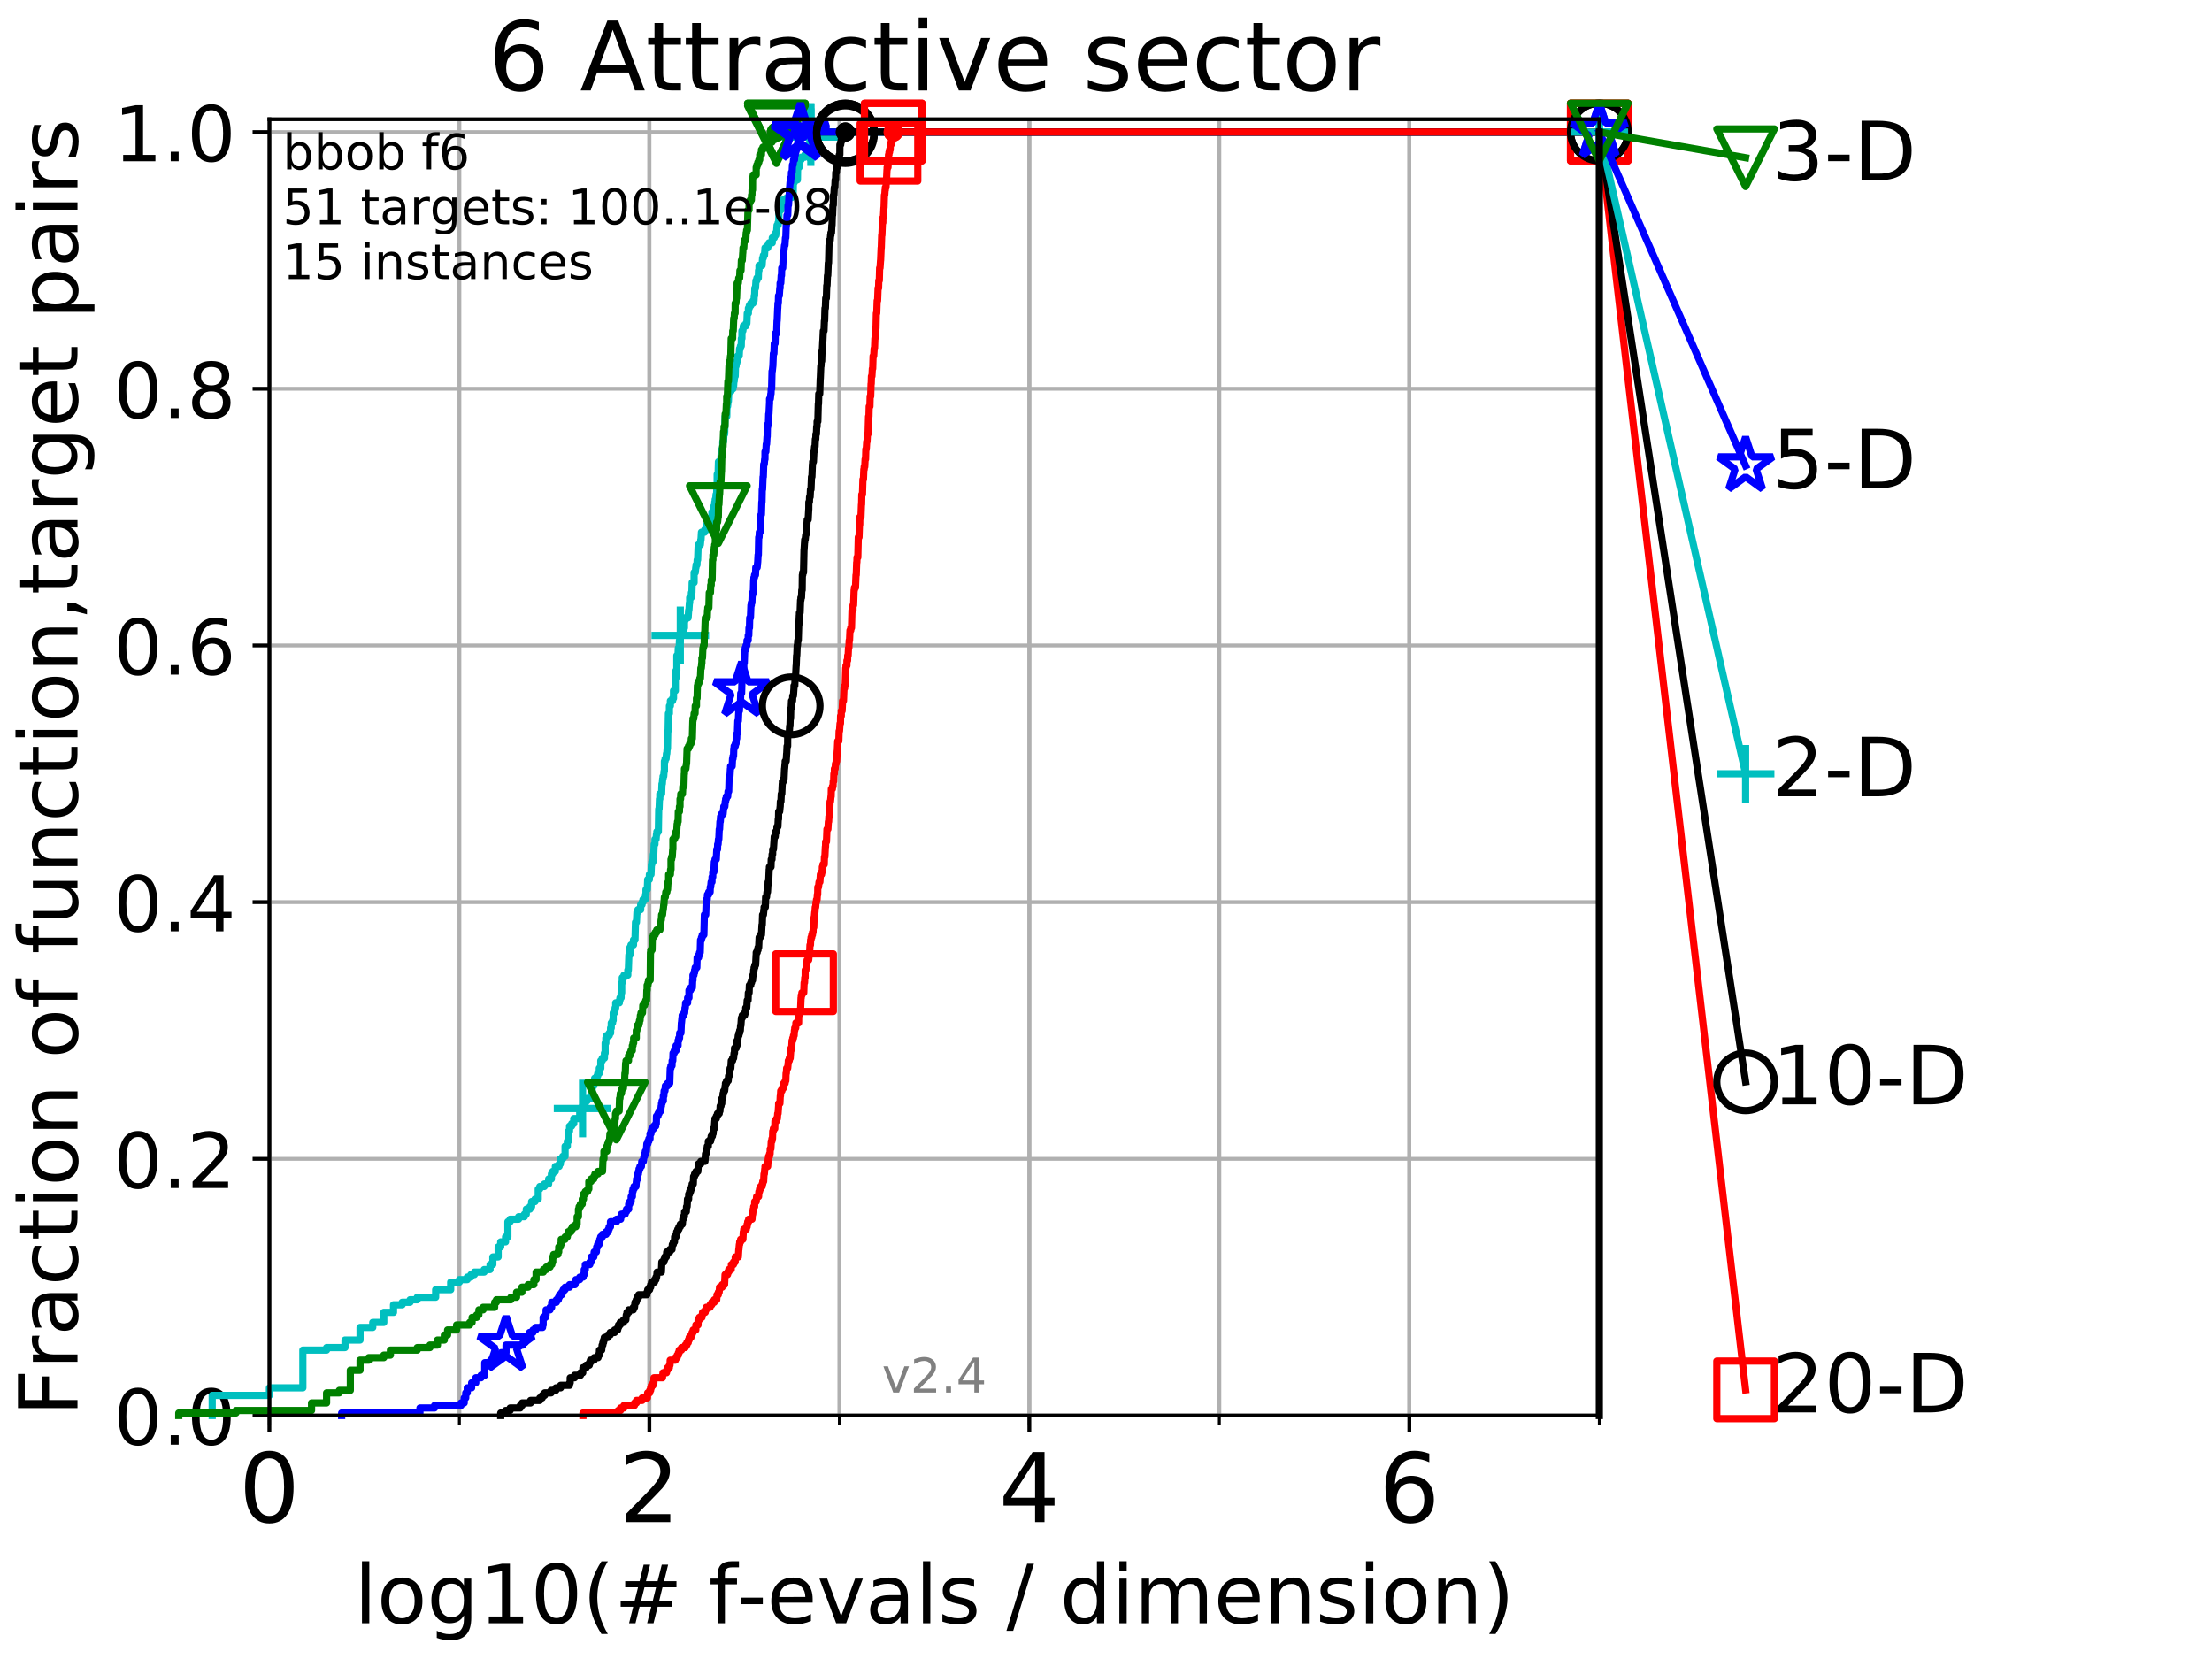 <?xml version="1.0" encoding="utf-8" standalone="no"?>
<!DOCTYPE svg PUBLIC "-//W3C//DTD SVG 1.1//EN"
  "http://www.w3.org/Graphics/SVG/1.1/DTD/svg11.dtd">
<!-- Created with matplotlib (http://matplotlib.org/) -->
<svg height="345.6pt" version="1.1" viewBox="0 0 460.8 345.6" width="460.8pt" xmlns="http://www.w3.org/2000/svg" xmlns:xlink="http://www.w3.org/1999/xlink">
 <defs>
  <style type="text/css">
*{stroke-linecap:butt;stroke-linejoin:round;}
  </style>
 </defs>
 <g id="figure_1">
  <g id="patch_1">
   <path d="M 0 345.6 
L 460.8 345.6 
L 460.8 0 
L 0 0 
z
" style="fill:#ffffff;"/>
  </g>
  <g id="axes_1">
   <g id="patch_2">
    <path d="M 56.12 294.88 
L 333.168 294.88 
L 333.168 24.84 
L 56.12 24.84 
z
" style="fill:#ffffff;"/>
   </g>
   <g id="matplotlib.axis_1">
    <g id="xtick_1">
     <g id="line2d_1">
      <path clip-path="url(#p97e27719de)" d="M 56.12 294.88 
L 56.12 24.84 
" style="fill:none;stroke:#b0b0b0;stroke-linecap:square;stroke-width:0.8;"/>
     </g>
     <g id="line2d_2">
      <defs>
       <path d="M 0 0 
L 0 3.5 
" id="mdea722ed29" style="stroke:#000000;stroke-width:0.8;"/>
      </defs>
      <g>
       <use style="stroke:#000000;stroke-width:0.8;" x="56.12" xlink:href="#mdea722ed29" y="294.88"/>
      </g>
     </g>
     <g id="text_1">
      <!-- 0 -->
      <defs>
       <path d="M 31.781 66.406 
Q 24.172 66.406 20.328 58.906 
Q 16.5 51.422 16.5 36.375 
Q 16.5 21.391 20.328 13.891 
Q 24.172 6.391 31.781 6.391 
Q 39.453 6.391 43.281 13.891 
Q 47.125 21.391 47.125 36.375 
Q 47.125 51.422 43.281 58.906 
Q 39.453 66.406 31.781 66.406 
z
M 31.781 74.219 
Q 44.047 74.219 50.516 64.516 
Q 56.984 54.828 56.984 36.375 
Q 56.984 17.969 50.516 8.266 
Q 44.047 -1.422 31.781 -1.422 
Q 19.531 -1.422 13.062 8.266 
Q 6.594 17.969 6.594 36.375 
Q 6.594 54.828 13.062 64.516 
Q 19.531 74.219 31.781 74.219 
z
" id="DejaVuSans-30"/>
      </defs>
      <g transform="translate(49.758 317.077)scale(0.2 -0.2)">
       <use xlink:href="#DejaVuSans-30"/>
      </g>
     </g>
    </g>
    <g id="xtick_2">
     <g id="line2d_3">
      <path clip-path="url(#p97e27719de)" d="M 135.277 294.88 
L 135.277 24.84 
" style="fill:none;stroke:#b0b0b0;stroke-linecap:square;stroke-width:0.8;"/>
     </g>
     <g id="line2d_4">
      <g>
       <use style="stroke:#000000;stroke-width:0.8;" x="135.277" xlink:href="#mdea722ed29" y="294.88"/>
      </g>
     </g>
     <g id="text_2">
      <!-- 2 -->
      <defs>
       <path d="M 19.188 8.297 
L 53.609 8.297 
L 53.609 0 
L 7.328 0 
L 7.328 8.297 
Q 12.938 14.109 22.625 23.891 
Q 32.328 33.688 34.812 36.531 
Q 39.547 41.844 41.422 45.531 
Q 43.312 49.219 43.312 52.781 
Q 43.312 58.594 39.234 62.25 
Q 35.156 65.922 28.609 65.922 
Q 23.969 65.922 18.812 64.312 
Q 13.672 62.703 7.812 59.422 
L 7.812 69.391 
Q 13.766 71.781 18.938 73 
Q 24.125 74.219 28.422 74.219 
Q 39.75 74.219 46.484 68.547 
Q 53.219 62.891 53.219 53.422 
Q 53.219 48.922 51.531 44.891 
Q 49.859 40.875 45.406 35.406 
Q 44.188 33.984 37.641 27.219 
Q 31.109 20.453 19.188 8.297 
z
" id="DejaVuSans-32"/>
      </defs>
      <g transform="translate(128.914 317.077)scale(0.2 -0.2)">
       <use xlink:href="#DejaVuSans-32"/>
      </g>
     </g>
    </g>
    <g id="xtick_3">
     <g id="line2d_5">
      <path clip-path="url(#p97e27719de)" d="M 214.433 294.88 
L 214.433 24.84 
" style="fill:none;stroke:#b0b0b0;stroke-linecap:square;stroke-width:0.8;"/>
     </g>
     <g id="line2d_6">
      <g>
       <use style="stroke:#000000;stroke-width:0.8;" x="214.433" xlink:href="#mdea722ed29" y="294.88"/>
      </g>
     </g>
     <g id="text_3">
      <!-- 4 -->
      <defs>
       <path d="M 37.797 64.312 
L 12.891 25.391 
L 37.797 25.391 
z
M 35.203 72.906 
L 47.609 72.906 
L 47.609 25.391 
L 58.016 25.391 
L 58.016 17.188 
L 47.609 17.188 
L 47.609 0 
L 37.797 0 
L 37.797 17.188 
L 4.891 17.188 
L 4.891 26.703 
z
" id="DejaVuSans-34"/>
      </defs>
      <g transform="translate(208.071 317.077)scale(0.2 -0.2)">
       <use xlink:href="#DejaVuSans-34"/>
      </g>
     </g>
    </g>
    <g id="xtick_4">
     <g id="line2d_7">
      <path clip-path="url(#p97e27719de)" d="M 293.59 294.88 
L 293.59 24.84 
" style="fill:none;stroke:#b0b0b0;stroke-linecap:square;stroke-width:0.8;"/>
     </g>
     <g id="line2d_8">
      <g>
       <use style="stroke:#000000;stroke-width:0.8;" x="293.59" xlink:href="#mdea722ed29" y="294.88"/>
      </g>
     </g>
     <g id="text_4">
      <!-- 6 -->
      <defs>
       <path d="M 33.016 40.375 
Q 26.375 40.375 22.484 35.828 
Q 18.609 31.297 18.609 23.391 
Q 18.609 15.531 22.484 10.953 
Q 26.375 6.391 33.016 6.391 
Q 39.656 6.391 43.531 10.953 
Q 47.406 15.531 47.406 23.391 
Q 47.406 31.297 43.531 35.828 
Q 39.656 40.375 33.016 40.375 
z
M 52.594 71.297 
L 52.594 62.312 
Q 48.875 64.062 45.094 64.984 
Q 41.312 65.922 37.594 65.922 
Q 27.828 65.922 22.672 59.328 
Q 17.531 52.734 16.797 39.406 
Q 19.672 43.656 24.016 45.922 
Q 28.375 48.188 33.594 48.188 
Q 44.578 48.188 50.953 41.516 
Q 57.328 34.859 57.328 23.391 
Q 57.328 12.156 50.688 5.359 
Q 44.047 -1.422 33.016 -1.422 
Q 20.359 -1.422 13.672 8.266 
Q 6.984 17.969 6.984 36.375 
Q 6.984 53.656 15.188 63.938 
Q 23.391 74.219 37.203 74.219 
Q 40.922 74.219 44.703 73.484 
Q 48.484 72.75 52.594 71.297 
z
" id="DejaVuSans-36"/>
      </defs>
      <g transform="translate(287.227 317.077)scale(0.2 -0.2)">
       <use xlink:href="#DejaVuSans-36"/>
      </g>
     </g>
    </g>
    <g id="xtick_5">
     <g id="line2d_9">
      <path clip-path="url(#p97e27719de)" d="M 56.12 294.88 
L 56.12 24.84 
" style="fill:none;stroke:#b0b0b0;stroke-linecap:square;stroke-width:0.8;"/>
     </g>
     <g id="line2d_10">
      <defs>
       <path d="M 0 0 
L 0 2 
" id="m92553fd7b7" style="stroke:#000000;stroke-width:0.6;"/>
      </defs>
      <g>
       <use style="stroke:#000000;stroke-width:0.6;" x="56.12" xlink:href="#m92553fd7b7" y="294.88"/>
      </g>
     </g>
    </g>
    <g id="xtick_6">
     <g id="line2d_11">
      <path clip-path="url(#p97e27719de)" d="M 95.698 294.88 
L 95.698 24.84 
" style="fill:none;stroke:#b0b0b0;stroke-linecap:square;stroke-width:0.8;"/>
     </g>
     <g id="line2d_12">
      <g>
       <use style="stroke:#000000;stroke-width:0.6;" x="95.698" xlink:href="#m92553fd7b7" y="294.88"/>
      </g>
     </g>
    </g>
    <g id="xtick_7">
     <g id="line2d_13">
      <path clip-path="url(#p97e27719de)" d="M 135.277 294.88 
L 135.277 24.84 
" style="fill:none;stroke:#b0b0b0;stroke-linecap:square;stroke-width:0.8;"/>
     </g>
     <g id="line2d_14">
      <g>
       <use style="stroke:#000000;stroke-width:0.6;" x="135.277" xlink:href="#m92553fd7b7" y="294.88"/>
      </g>
     </g>
    </g>
    <g id="xtick_8">
     <g id="line2d_15">
      <path clip-path="url(#p97e27719de)" d="M 174.855 294.88 
L 174.855 24.84 
" style="fill:none;stroke:#b0b0b0;stroke-linecap:square;stroke-width:0.8;"/>
     </g>
     <g id="line2d_16">
      <g>
       <use style="stroke:#000000;stroke-width:0.6;" x="174.855" xlink:href="#m92553fd7b7" y="294.88"/>
      </g>
     </g>
    </g>
    <g id="xtick_9">
     <g id="line2d_17">
      <path clip-path="url(#p97e27719de)" d="M 214.433 294.88 
L 214.433 24.84 
" style="fill:none;stroke:#b0b0b0;stroke-linecap:square;stroke-width:0.8;"/>
     </g>
     <g id="line2d_18">
      <g>
       <use style="stroke:#000000;stroke-width:0.6;" x="214.433" xlink:href="#m92553fd7b7" y="294.88"/>
      </g>
     </g>
    </g>
    <g id="xtick_10">
     <g id="line2d_19">
      <path clip-path="url(#p97e27719de)" d="M 254.011 294.88 
L 254.011 24.84 
" style="fill:none;stroke:#b0b0b0;stroke-linecap:square;stroke-width:0.8;"/>
     </g>
     <g id="line2d_20">
      <g>
       <use style="stroke:#000000;stroke-width:0.6;" x="254.011" xlink:href="#m92553fd7b7" y="294.88"/>
      </g>
     </g>
    </g>
    <g id="xtick_11">
     <g id="line2d_21">
      <path clip-path="url(#p97e27719de)" d="M 293.59 294.88 
L 293.59 24.84 
" style="fill:none;stroke:#b0b0b0;stroke-linecap:square;stroke-width:0.8;"/>
     </g>
     <g id="line2d_22">
      <g>
       <use style="stroke:#000000;stroke-width:0.6;" x="293.59" xlink:href="#m92553fd7b7" y="294.88"/>
      </g>
     </g>
    </g>
    <g id="xtick_12">
     <g id="line2d_23">
      <path clip-path="url(#p97e27719de)" d="M 333.168 294.88 
L 333.168 24.84 
" style="fill:none;stroke:#b0b0b0;stroke-linecap:square;stroke-width:0.8;"/>
     </g>
     <g id="line2d_24">
      <g>
       <use style="stroke:#000000;stroke-width:0.6;" x="333.168" xlink:href="#m92553fd7b7" y="294.88"/>
      </g>
     </g>
    </g>
    <g id="text_5">
     <!-- log10(# f-evals / dimension) -->
     <defs>
      <path d="M 9.422 75.984 
L 18.406 75.984 
L 18.406 0 
L 9.422 0 
z
" id="DejaVuSans-6c"/>
      <path d="M 30.609 48.391 
Q 23.391 48.391 19.188 42.75 
Q 14.984 37.109 14.984 27.297 
Q 14.984 17.484 19.156 11.844 
Q 23.344 6.203 30.609 6.203 
Q 37.797 6.203 41.984 11.859 
Q 46.188 17.531 46.188 27.297 
Q 46.188 37.016 41.984 42.703 
Q 37.797 48.391 30.609 48.391 
z
M 30.609 56 
Q 42.328 56 49.016 48.375 
Q 55.719 40.766 55.719 27.297 
Q 55.719 13.875 49.016 6.219 
Q 42.328 -1.422 30.609 -1.422 
Q 18.844 -1.422 12.172 6.219 
Q 5.516 13.875 5.516 27.297 
Q 5.516 40.766 12.172 48.375 
Q 18.844 56 30.609 56 
z
" id="DejaVuSans-6f"/>
      <path d="M 45.406 27.984 
Q 45.406 37.75 41.375 43.109 
Q 37.359 48.484 30.078 48.484 
Q 22.859 48.484 18.828 43.109 
Q 14.797 37.75 14.797 27.984 
Q 14.797 18.266 18.828 12.891 
Q 22.859 7.516 30.078 7.516 
Q 37.359 7.516 41.375 12.891 
Q 45.406 18.266 45.406 27.984 
z
M 54.391 6.781 
Q 54.391 -7.172 48.188 -13.984 
Q 42 -20.797 29.203 -20.797 
Q 24.469 -20.797 20.266 -20.094 
Q 16.062 -19.391 12.109 -17.922 
L 12.109 -9.188 
Q 16.062 -11.328 19.922 -12.344 
Q 23.781 -13.375 27.781 -13.375 
Q 36.625 -13.375 41.016 -8.766 
Q 45.406 -4.156 45.406 5.172 
L 45.406 9.625 
Q 42.625 4.781 38.281 2.391 
Q 33.938 0 27.875 0 
Q 17.828 0 11.672 7.656 
Q 5.516 15.328 5.516 27.984 
Q 5.516 40.672 11.672 48.328 
Q 17.828 56 27.875 56 
Q 33.938 56 38.281 53.609 
Q 42.625 51.219 45.406 46.391 
L 45.406 54.688 
L 54.391 54.688 
z
" id="DejaVuSans-67"/>
      <path d="M 12.406 8.297 
L 28.516 8.297 
L 28.516 63.922 
L 10.984 60.406 
L 10.984 69.391 
L 28.422 72.906 
L 38.281 72.906 
L 38.281 8.297 
L 54.391 8.297 
L 54.391 0 
L 12.406 0 
z
" id="DejaVuSans-31"/>
      <path d="M 31 75.875 
Q 24.469 64.656 21.281 53.656 
Q 18.109 42.672 18.109 31.391 
Q 18.109 20.125 21.312 9.062 
Q 24.516 -2 31 -13.188 
L 23.188 -13.188 
Q 15.875 -1.703 12.234 9.375 
Q 8.594 20.453 8.594 31.391 
Q 8.594 42.281 12.203 53.312 
Q 15.828 64.359 23.188 75.875 
z
" id="DejaVuSans-28"/>
      <path d="M 51.125 44 
L 36.922 44 
L 32.812 27.688 
L 47.125 27.688 
z
M 43.797 71.781 
L 38.719 51.516 
L 52.984 51.516 
L 58.109 71.781 
L 65.922 71.781 
L 60.891 51.516 
L 76.125 51.516 
L 76.125 44 
L 58.984 44 
L 54.984 27.688 
L 70.516 27.688 
L 70.516 20.219 
L 53.078 20.219 
L 48 0 
L 40.188 0 
L 45.219 20.219 
L 30.906 20.219 
L 25.875 0 
L 18.016 0 
L 23.094 20.219 
L 7.719 20.219 
L 7.719 27.688 
L 24.906 27.688 
L 29 44 
L 13.281 44 
L 13.281 51.516 
L 30.906 51.516 
L 35.891 71.781 
z
" id="DejaVuSans-23"/>
      <path id="DejaVuSans-20"/>
      <path d="M 37.109 75.984 
L 37.109 68.5 
L 28.516 68.5 
Q 23.688 68.5 21.797 66.547 
Q 19.922 64.594 19.922 59.516 
L 19.922 54.688 
L 34.719 54.688 
L 34.719 47.703 
L 19.922 47.703 
L 19.922 0 
L 10.891 0 
L 10.891 47.703 
L 2.297 47.703 
L 2.297 54.688 
L 10.891 54.688 
L 10.891 58.5 
Q 10.891 67.625 15.141 71.797 
Q 19.391 75.984 28.609 75.984 
z
" id="DejaVuSans-66"/>
      <path d="M 4.891 31.391 
L 31.203 31.391 
L 31.203 23.391 
L 4.891 23.391 
z
" id="DejaVuSans-2d"/>
      <path d="M 56.203 29.594 
L 56.203 25.203 
L 14.891 25.203 
Q 15.484 15.922 20.484 11.062 
Q 25.484 6.203 34.422 6.203 
Q 39.594 6.203 44.453 7.469 
Q 49.312 8.734 54.109 11.281 
L 54.109 2.781 
Q 49.266 0.734 44.188 -0.344 
Q 39.109 -1.422 33.891 -1.422 
Q 20.797 -1.422 13.156 6.188 
Q 5.516 13.812 5.516 26.812 
Q 5.516 40.234 12.766 48.109 
Q 20.016 56 32.328 56 
Q 43.359 56 49.781 48.891 
Q 56.203 41.797 56.203 29.594 
z
M 47.219 32.234 
Q 47.125 39.594 43.094 43.984 
Q 39.062 48.391 32.422 48.391 
Q 24.906 48.391 20.391 44.141 
Q 15.875 39.891 15.188 32.172 
z
" id="DejaVuSans-65"/>
      <path d="M 2.984 54.688 
L 12.5 54.688 
L 29.594 8.797 
L 46.688 54.688 
L 56.203 54.688 
L 35.688 0 
L 23.484 0 
z
" id="DejaVuSans-76"/>
      <path d="M 34.281 27.484 
Q 23.391 27.484 19.188 25 
Q 14.984 22.516 14.984 16.5 
Q 14.984 11.719 18.141 8.906 
Q 21.297 6.109 26.703 6.109 
Q 34.188 6.109 38.703 11.406 
Q 43.219 16.703 43.219 25.484 
L 43.219 27.484 
z
M 52.203 31.203 
L 52.203 0 
L 43.219 0 
L 43.219 8.297 
Q 40.141 3.328 35.547 0.953 
Q 30.953 -1.422 24.312 -1.422 
Q 15.922 -1.422 10.953 3.297 
Q 6 8.016 6 15.922 
Q 6 25.141 12.172 29.828 
Q 18.359 34.516 30.609 34.516 
L 43.219 34.516 
L 43.219 35.406 
Q 43.219 41.609 39.141 45 
Q 35.062 48.391 27.688 48.391 
Q 23 48.391 18.547 47.266 
Q 14.109 46.141 10.016 43.891 
L 10.016 52.203 
Q 14.938 54.109 19.578 55.047 
Q 24.219 56 28.609 56 
Q 40.484 56 46.344 49.844 
Q 52.203 43.703 52.203 31.203 
z
" id="DejaVuSans-61"/>
      <path d="M 44.281 53.078 
L 44.281 44.578 
Q 40.484 46.531 36.375 47.5 
Q 32.281 48.484 27.875 48.484 
Q 21.188 48.484 17.844 46.438 
Q 14.5 44.391 14.5 40.281 
Q 14.5 37.156 16.891 35.375 
Q 19.281 33.594 26.516 31.984 
L 29.594 31.297 
Q 39.156 29.25 43.188 25.516 
Q 47.219 21.781 47.219 15.094 
Q 47.219 7.469 41.188 3.016 
Q 35.156 -1.422 24.609 -1.422 
Q 20.219 -1.422 15.453 -0.562 
Q 10.688 0.297 5.422 2 
L 5.422 11.281 
Q 10.406 8.688 15.234 7.391 
Q 20.062 6.109 24.812 6.109 
Q 31.156 6.109 34.562 8.281 
Q 37.984 10.453 37.984 14.406 
Q 37.984 18.062 35.516 20.016 
Q 33.062 21.969 24.703 23.781 
L 21.578 24.516 
Q 13.234 26.266 9.516 29.906 
Q 5.812 33.547 5.812 39.891 
Q 5.812 47.609 11.281 51.797 
Q 16.75 56 26.812 56 
Q 31.781 56 36.172 55.266 
Q 40.578 54.547 44.281 53.078 
z
" id="DejaVuSans-73"/>
      <path d="M 25.391 72.906 
L 33.688 72.906 
L 8.297 -9.281 
L 0 -9.281 
z
" id="DejaVuSans-2f"/>
      <path d="M 45.406 46.391 
L 45.406 75.984 
L 54.391 75.984 
L 54.391 0 
L 45.406 0 
L 45.406 8.203 
Q 42.578 3.328 38.25 0.953 
Q 33.938 -1.422 27.875 -1.422 
Q 17.969 -1.422 11.734 6.484 
Q 5.516 14.406 5.516 27.297 
Q 5.516 40.188 11.734 48.094 
Q 17.969 56 27.875 56 
Q 33.938 56 38.25 53.625 
Q 42.578 51.266 45.406 46.391 
z
M 14.797 27.297 
Q 14.797 17.391 18.875 11.75 
Q 22.953 6.109 30.078 6.109 
Q 37.203 6.109 41.297 11.75 
Q 45.406 17.391 45.406 27.297 
Q 45.406 37.203 41.297 42.844 
Q 37.203 48.484 30.078 48.484 
Q 22.953 48.484 18.875 42.844 
Q 14.797 37.203 14.797 27.297 
z
" id="DejaVuSans-64"/>
      <path d="M 9.422 54.688 
L 18.406 54.688 
L 18.406 0 
L 9.422 0 
z
M 9.422 75.984 
L 18.406 75.984 
L 18.406 64.594 
L 9.422 64.594 
z
" id="DejaVuSans-69"/>
      <path d="M 52 44.188 
Q 55.375 50.25 60.062 53.125 
Q 64.75 56 71.094 56 
Q 79.641 56 84.281 50.016 
Q 88.922 44.047 88.922 33.016 
L 88.922 0 
L 79.891 0 
L 79.891 32.719 
Q 79.891 40.578 77.094 44.375 
Q 74.312 48.188 68.609 48.188 
Q 61.625 48.188 57.562 43.547 
Q 53.516 38.922 53.516 30.906 
L 53.516 0 
L 44.484 0 
L 44.484 32.719 
Q 44.484 40.625 41.703 44.406 
Q 38.922 48.188 33.109 48.188 
Q 26.219 48.188 22.156 43.531 
Q 18.109 38.875 18.109 30.906 
L 18.109 0 
L 9.078 0 
L 9.078 54.688 
L 18.109 54.688 
L 18.109 46.188 
Q 21.188 51.219 25.484 53.609 
Q 29.781 56 35.688 56 
Q 41.656 56 45.828 52.969 
Q 50 49.953 52 44.188 
z
" id="DejaVuSans-6d"/>
      <path d="M 54.891 33.016 
L 54.891 0 
L 45.906 0 
L 45.906 32.719 
Q 45.906 40.484 42.875 44.328 
Q 39.844 48.188 33.797 48.188 
Q 26.516 48.188 22.312 43.547 
Q 18.109 38.922 18.109 30.906 
L 18.109 0 
L 9.078 0 
L 9.078 54.688 
L 18.109 54.688 
L 18.109 46.188 
Q 21.344 51.125 25.703 53.562 
Q 30.078 56 35.797 56 
Q 45.219 56 50.047 50.172 
Q 54.891 44.344 54.891 33.016 
z
" id="DejaVuSans-6e"/>
      <path d="M 8.016 75.875 
L 15.828 75.875 
Q 23.141 64.359 26.781 53.312 
Q 30.422 42.281 30.422 31.391 
Q 30.422 20.453 26.781 9.375 
Q 23.141 -1.703 15.828 -13.188 
L 8.016 -13.188 
Q 14.5 -2 17.703 9.062 
Q 20.906 20.125 20.906 31.391 
Q 20.906 42.672 17.703 53.656 
Q 14.5 64.656 8.016 75.875 
z
" id="DejaVuSans-29"/>
     </defs>
     <g transform="translate(73.803 338.154)scale(0.17 -0.17)">
      <use xlink:href="#DejaVuSans-6c"/>
      <use x="27.783" xlink:href="#DejaVuSans-6f"/>
      <use x="88.965" xlink:href="#DejaVuSans-67"/>
      <use x="152.441" xlink:href="#DejaVuSans-31"/>
      <use x="216.064" xlink:href="#DejaVuSans-30"/>
      <use x="279.688" xlink:href="#DejaVuSans-28"/>
      <use x="318.701" xlink:href="#DejaVuSans-23"/>
      <use x="402.49" xlink:href="#DejaVuSans-20"/>
      <use x="434.277" xlink:href="#DejaVuSans-66"/>
      <use x="469.404" xlink:href="#DejaVuSans-2d"/>
      <use x="505.488" xlink:href="#DejaVuSans-65"/>
      <use x="567.012" xlink:href="#DejaVuSans-76"/>
      <use x="626.191" xlink:href="#DejaVuSans-61"/>
      <use x="687.471" xlink:href="#DejaVuSans-6c"/>
      <use x="715.254" xlink:href="#DejaVuSans-73"/>
      <use x="767.354" xlink:href="#DejaVuSans-20"/>
      <use x="799.141" xlink:href="#DejaVuSans-2f"/>
      <use x="832.832" xlink:href="#DejaVuSans-20"/>
      <use x="864.619" xlink:href="#DejaVuSans-64"/>
      <use x="928.096" xlink:href="#DejaVuSans-69"/>
      <use x="955.879" xlink:href="#DejaVuSans-6d"/>
      <use x="1053.291" xlink:href="#DejaVuSans-65"/>
      <use x="1114.814" xlink:href="#DejaVuSans-6e"/>
      <use x="1178.193" xlink:href="#DejaVuSans-73"/>
      <use x="1230.293" xlink:href="#DejaVuSans-69"/>
      <use x="1258.076" xlink:href="#DejaVuSans-6f"/>
      <use x="1319.258" xlink:href="#DejaVuSans-6e"/>
      <use x="1382.637" xlink:href="#DejaVuSans-29"/>
     </g>
    </g>
   </g>
   <g id="matplotlib.axis_2">
    <g id="ytick_1">
     <g id="line2d_25">
      <path clip-path="url(#p97e27719de)" d="M 56.12 294.88 
L 333.168 294.88 
" style="fill:none;stroke:#b0b0b0;stroke-linecap:square;stroke-width:0.8;"/>
     </g>
     <g id="line2d_26">
      <defs>
       <path d="M 0 0 
L -3.5 0 
" id="m3eef5e662e" style="stroke:#000000;stroke-width:0.8;"/>
      </defs>
      <g>
       <use style="stroke:#000000;stroke-width:0.8;" x="56.12" xlink:href="#m3eef5e662e" y="294.88"/>
      </g>
     </g>
     <g id="text_6">
      <!-- 0.0 -->
      <defs>
       <path d="M 10.688 12.406 
L 21 12.406 
L 21 0 
L 10.688 0 
z
" id="DejaVuSans-2e"/>
      </defs>
      <g transform="translate(23.675 300.959)scale(0.16 -0.16)">
       <use xlink:href="#DejaVuSans-30"/>
       <use x="63.623" xlink:href="#DejaVuSans-2e"/>
       <use x="95.41" xlink:href="#DejaVuSans-30"/>
      </g>
     </g>
    </g>
    <g id="ytick_2">
     <g id="line2d_27">
      <path clip-path="url(#p97e27719de)" d="M 56.12 241.407 
L 333.168 241.407 
" style="fill:none;stroke:#b0b0b0;stroke-linecap:square;stroke-width:0.8;"/>
     </g>
     <g id="line2d_28">
      <g>
       <use style="stroke:#000000;stroke-width:0.8;" x="56.12" xlink:href="#m3eef5e662e" y="241.407"/>
      </g>
     </g>
     <g id="text_7">
      <!-- 0.2 -->
      <g transform="translate(23.675 247.485)scale(0.16 -0.16)">
       <use xlink:href="#DejaVuSans-30"/>
       <use x="63.623" xlink:href="#DejaVuSans-2e"/>
       <use x="95.41" xlink:href="#DejaVuSans-32"/>
      </g>
     </g>
    </g>
    <g id="ytick_3">
     <g id="line2d_29">
      <path clip-path="url(#p97e27719de)" d="M 56.12 187.933 
L 333.168 187.933 
" style="fill:none;stroke:#b0b0b0;stroke-linecap:square;stroke-width:0.8;"/>
     </g>
     <g id="line2d_30">
      <g>
       <use style="stroke:#000000;stroke-width:0.8;" x="56.12" xlink:href="#m3eef5e662e" y="187.933"/>
      </g>
     </g>
     <g id="text_8">
      <!-- 0.4 -->
      <g transform="translate(23.675 194.012)scale(0.16 -0.16)">
       <use xlink:href="#DejaVuSans-30"/>
       <use x="63.623" xlink:href="#DejaVuSans-2e"/>
       <use x="95.41" xlink:href="#DejaVuSans-34"/>
      </g>
     </g>
    </g>
    <g id="ytick_4">
     <g id="line2d_31">
      <path clip-path="url(#p97e27719de)" d="M 56.12 134.46 
L 333.168 134.46 
" style="fill:none;stroke:#b0b0b0;stroke-linecap:square;stroke-width:0.8;"/>
     </g>
     <g id="line2d_32">
      <g>
       <use style="stroke:#000000;stroke-width:0.8;" x="56.12" xlink:href="#m3eef5e662e" y="134.46"/>
      </g>
     </g>
     <g id="text_9">
      <!-- 0.6 -->
      <g transform="translate(23.675 140.539)scale(0.16 -0.16)">
       <use xlink:href="#DejaVuSans-30"/>
       <use x="63.623" xlink:href="#DejaVuSans-2e"/>
       <use x="95.41" xlink:href="#DejaVuSans-36"/>
      </g>
     </g>
    </g>
    <g id="ytick_5">
     <g id="line2d_33">
      <path clip-path="url(#p97e27719de)" d="M 56.12 80.987 
L 333.168 80.987 
" style="fill:none;stroke:#b0b0b0;stroke-linecap:square;stroke-width:0.8;"/>
     </g>
     <g id="line2d_34">
      <g>
       <use style="stroke:#000000;stroke-width:0.8;" x="56.12" xlink:href="#m3eef5e662e" y="80.987"/>
      </g>
     </g>
     <g id="text_10">
      <!-- 0.8 -->
      <defs>
       <path d="M 31.781 34.625 
Q 24.75 34.625 20.719 30.859 
Q 16.703 27.094 16.703 20.516 
Q 16.703 13.922 20.719 10.156 
Q 24.75 6.391 31.781 6.391 
Q 38.812 6.391 42.859 10.172 
Q 46.922 13.969 46.922 20.516 
Q 46.922 27.094 42.891 30.859 
Q 38.875 34.625 31.781 34.625 
z
M 21.922 38.812 
Q 15.578 40.375 12.031 44.719 
Q 8.5 49.078 8.5 55.328 
Q 8.5 64.062 14.719 69.141 
Q 20.953 74.219 31.781 74.219 
Q 42.672 74.219 48.875 69.141 
Q 55.078 64.062 55.078 55.328 
Q 55.078 49.078 51.531 44.719 
Q 48 40.375 41.703 38.812 
Q 48.828 37.156 52.797 32.312 
Q 56.781 27.484 56.781 20.516 
Q 56.781 9.906 50.312 4.234 
Q 43.844 -1.422 31.781 -1.422 
Q 19.734 -1.422 13.25 4.234 
Q 6.781 9.906 6.781 20.516 
Q 6.781 27.484 10.781 32.312 
Q 14.797 37.156 21.922 38.812 
z
M 18.312 54.391 
Q 18.312 48.734 21.844 45.562 
Q 25.391 42.391 31.781 42.391 
Q 38.141 42.391 41.719 45.562 
Q 45.312 48.734 45.312 54.391 
Q 45.312 60.062 41.719 63.234 
Q 38.141 66.406 31.781 66.406 
Q 25.391 66.406 21.844 63.234 
Q 18.312 60.062 18.312 54.391 
z
" id="DejaVuSans-38"/>
      </defs>
      <g transform="translate(23.675 87.066)scale(0.16 -0.16)">
       <use xlink:href="#DejaVuSans-30"/>
       <use x="63.623" xlink:href="#DejaVuSans-2e"/>
       <use x="95.41" xlink:href="#DejaVuSans-38"/>
      </g>
     </g>
    </g>
    <g id="ytick_6">
     <g id="line2d_35">
      <path clip-path="url(#p97e27719de)" d="M 56.12 27.514 
L 333.168 27.514 
" style="fill:none;stroke:#b0b0b0;stroke-linecap:square;stroke-width:0.8;"/>
     </g>
     <g id="line2d_36">
      <g>
       <use style="stroke:#000000;stroke-width:0.8;" x="56.12" xlink:href="#m3eef5e662e" y="27.514"/>
      </g>
     </g>
     <g id="text_11">
      <!-- 1.0 -->
      <g transform="translate(23.675 33.592)scale(0.16 -0.16)">
       <use xlink:href="#DejaVuSans-31"/>
       <use x="63.623" xlink:href="#DejaVuSans-2e"/>
       <use x="95.41" xlink:href="#DejaVuSans-30"/>
      </g>
     </g>
    </g>
    <g id="text_12">
     <!-- Fraction of function,target pairs -->
     <defs>
      <path d="M 9.812 72.906 
L 51.703 72.906 
L 51.703 64.594 
L 19.672 64.594 
L 19.672 43.109 
L 48.578 43.109 
L 48.578 34.812 
L 19.672 34.812 
L 19.672 0 
L 9.812 0 
z
" id="DejaVuSans-46"/>
      <path d="M 41.109 46.297 
Q 39.594 47.172 37.812 47.578 
Q 36.031 48 33.891 48 
Q 26.266 48 22.188 43.047 
Q 18.109 38.094 18.109 28.812 
L 18.109 0 
L 9.078 0 
L 9.078 54.688 
L 18.109 54.688 
L 18.109 46.188 
Q 20.953 51.172 25.484 53.578 
Q 30.031 56 36.531 56 
Q 37.453 56 38.578 55.875 
Q 39.703 55.766 41.062 55.516 
z
" id="DejaVuSans-72"/>
      <path d="M 48.781 52.594 
L 48.781 44.188 
Q 44.969 46.297 41.141 47.344 
Q 37.312 48.391 33.406 48.391 
Q 24.656 48.391 19.812 42.844 
Q 14.984 37.312 14.984 27.297 
Q 14.984 17.281 19.812 11.734 
Q 24.656 6.203 33.406 6.203 
Q 37.312 6.203 41.141 7.25 
Q 44.969 8.297 48.781 10.406 
L 48.781 2.094 
Q 45.016 0.344 40.984 -0.531 
Q 36.969 -1.422 32.422 -1.422 
Q 20.062 -1.422 12.781 6.344 
Q 5.516 14.109 5.516 27.297 
Q 5.516 40.672 12.859 48.328 
Q 20.219 56 33.016 56 
Q 37.156 56 41.109 55.141 
Q 45.062 54.297 48.781 52.594 
z
" id="DejaVuSans-63"/>
      <path d="M 18.312 70.219 
L 18.312 54.688 
L 36.812 54.688 
L 36.812 47.703 
L 18.312 47.703 
L 18.312 18.016 
Q 18.312 11.328 20.141 9.422 
Q 21.969 7.516 27.594 7.516 
L 36.812 7.516 
L 36.812 0 
L 27.594 0 
Q 17.188 0 13.234 3.875 
Q 9.281 7.766 9.281 18.016 
L 9.281 47.703 
L 2.688 47.703 
L 2.688 54.688 
L 9.281 54.688 
L 9.281 70.219 
z
" id="DejaVuSans-74"/>
      <path d="M 8.5 21.578 
L 8.5 54.688 
L 17.484 54.688 
L 17.484 21.922 
Q 17.484 14.156 20.5 10.266 
Q 23.531 6.391 29.594 6.391 
Q 36.859 6.391 41.078 11.031 
Q 45.312 15.672 45.312 23.688 
L 45.312 54.688 
L 54.297 54.688 
L 54.297 0 
L 45.312 0 
L 45.312 8.406 
Q 42.047 3.422 37.719 1 
Q 33.406 -1.422 27.688 -1.422 
Q 18.266 -1.422 13.375 4.438 
Q 8.5 10.297 8.5 21.578 
z
M 31.109 56 
z
" id="DejaVuSans-75"/>
      <path d="M 11.719 12.406 
L 22.016 12.406 
L 22.016 4 
L 14.016 -11.625 
L 7.719 -11.625 
L 11.719 4 
z
" id="DejaVuSans-2c"/>
      <path d="M 18.109 8.203 
L 18.109 -20.797 
L 9.078 -20.797 
L 9.078 54.688 
L 18.109 54.688 
L 18.109 46.391 
Q 20.953 51.266 25.266 53.625 
Q 29.594 56 35.594 56 
Q 45.562 56 51.781 48.094 
Q 58.016 40.188 58.016 27.297 
Q 58.016 14.406 51.781 6.484 
Q 45.562 -1.422 35.594 -1.422 
Q 29.594 -1.422 25.266 0.953 
Q 20.953 3.328 18.109 8.203 
z
M 48.688 27.297 
Q 48.688 37.203 44.609 42.844 
Q 40.531 48.484 33.406 48.484 
Q 26.266 48.484 22.188 42.844 
Q 18.109 37.203 18.109 27.297 
Q 18.109 17.391 22.188 11.75 
Q 26.266 6.109 33.406 6.109 
Q 40.531 6.109 44.609 11.75 
Q 48.688 17.391 48.688 27.297 
z
" id="DejaVuSans-70"/>
     </defs>
     <g transform="translate(16.14 294.999)rotate(-90)scale(0.17 -0.17)">
      <use xlink:href="#DejaVuSans-46"/>
      <use x="57.41" xlink:href="#DejaVuSans-72"/>
      <use x="98.523" xlink:href="#DejaVuSans-61"/>
      <use x="159.803" xlink:href="#DejaVuSans-63"/>
      <use x="214.783" xlink:href="#DejaVuSans-74"/>
      <use x="253.992" xlink:href="#DejaVuSans-69"/>
      <use x="281.775" xlink:href="#DejaVuSans-6f"/>
      <use x="342.957" xlink:href="#DejaVuSans-6e"/>
      <use x="406.336" xlink:href="#DejaVuSans-20"/>
      <use x="438.123" xlink:href="#DejaVuSans-6f"/>
      <use x="499.305" xlink:href="#DejaVuSans-66"/>
      <use x="534.51" xlink:href="#DejaVuSans-20"/>
      <use x="566.297" xlink:href="#DejaVuSans-66"/>
      <use x="601.502" xlink:href="#DejaVuSans-75"/>
      <use x="664.881" xlink:href="#DejaVuSans-6e"/>
      <use x="728.26" xlink:href="#DejaVuSans-63"/>
      <use x="783.24" xlink:href="#DejaVuSans-74"/>
      <use x="822.449" xlink:href="#DejaVuSans-69"/>
      <use x="850.232" xlink:href="#DejaVuSans-6f"/>
      <use x="911.414" xlink:href="#DejaVuSans-6e"/>
      <use x="974.793" xlink:href="#DejaVuSans-2c"/>
      <use x="1006.58" xlink:href="#DejaVuSans-74"/>
      <use x="1045.789" xlink:href="#DejaVuSans-61"/>
      <use x="1107.068" xlink:href="#DejaVuSans-72"/>
      <use x="1148.166" xlink:href="#DejaVuSans-67"/>
      <use x="1211.643" xlink:href="#DejaVuSans-65"/>
      <use x="1273.166" xlink:href="#DejaVuSans-74"/>
      <use x="1312.375" xlink:href="#DejaVuSans-20"/>
      <use x="1344.162" xlink:href="#DejaVuSans-70"/>
      <use x="1407.639" xlink:href="#DejaVuSans-61"/>
      <use x="1468.918" xlink:href="#DejaVuSans-69"/>
      <use x="1496.701" xlink:href="#DejaVuSans-72"/>
      <use x="1537.814" xlink:href="#DejaVuSans-73"/>
     </g>
    </g>
   </g>
   <g id="line2d_37">
    <defs>
     <path d="M 0 1.5 
C 0.398 1.5 0.779 1.342 1.061 1.061 
C 1.342 0.779 1.5 0.398 1.5 0 
C 1.5 -0.398 1.342 -0.779 1.061 -1.061 
C 0.779 -1.342 0.398 -1.5 0 -1.5 
C -0.398 -1.5 -0.779 -1.342 -1.061 -1.061 
C -1.342 -0.779 -1.5 -0.398 -1.5 0 
C -1.5 0.398 -1.342 0.779 -1.061 1.061 
C -0.779 1.342 -0.398 1.5 0 1.5 
z
" id="m42294a5ae1" style="stroke:#00bfbf;"/>
    </defs>
    <g>
     <use style="fill:#00bfbf;stroke:#00bfbf;" x="168.907" xlink:href="#m42294a5ae1" y="27.514"/>
     <use style="fill:#00bfbf;stroke:#00bfbf;" x="168.907" xlink:href="#m42294a5ae1" y="27.514"/>
    </g>
   </g>
   <g id="line2d_38">
    <path d="M 44.206 294.88 
L 44.206 290.686 
L 56.12 290.686 
L 56.12 289.113 
L 63.089 289.113 
L 63.089 281.25 
L 68.034 281.25 
L 68.034 280.725 
L 71.87 280.725 
L 71.87 279.153 
L 75.004 279.153 
L 75.004 276.531 
L 77.653 276.531 
L 77.653 275.483 
L 79.949 275.483 
L 79.949 273.386 
L 81.973 273.386 
L 81.973 271.813 
L 83.784 271.813 
L 83.784 271.289 
L 85.422 271.289 
L 85.422 270.765 
L 86.918 270.765 
L 86.918 270.24 
L 90.753 270.24 
L 90.753 268.668 
L 93.887 268.668 
L 93.887 267.095 
L 95.698 267.095 
L 95.698 266.571 
L 97.337 266.571 
L 97.337 266.046 
L 98.101 266.046 
L 98.101 265.522 
L 98.832 265.522 
L 98.832 264.998 
L 100.857 264.998 
L 100.857 264.474 
L 102.085 264.474 
L 102.085 263.425 
L 102.668 263.425 
L 102.668 261.852 
L 103.777 261.852 
L 103.777 259.755 
L 104.306 259.755 
L 104.306 258.707 
L 105.317 258.707 
L 105.317 257.658 
L 105.802 257.658 
L 105.802 254.513 
L 106.272 254.513 
L 106.272 253.989 
L 108.037 253.989 
L 108.037 253.464 
L 109.251 253.464 
L 109.251 252.94 
L 109.637 252.94 
L 109.637 251.892 
L 110.385 251.892 
L 110.385 251.367 
L 110.746 251.367 
L 110.746 250.319 
L 111.448 250.319 
L 111.448 249.795 
L 112.122 249.795 
L 112.122 247.698 
L 112.45 247.698 
L 112.45 247.173 
L 113.396 247.173 
L 113.396 246.649 
L 114.293 246.649 
L 114.293 245.601 
L 114.866 245.601 
L 114.866 244.552 
L 115.146 244.552 
L 115.146 244.028 
L 115.691 244.028 
L 115.691 242.979 
L 116.479 242.979 
L 116.479 242.455 
L 116.733 242.455 
L 116.733 241.407 
L 117.232 241.407 
L 117.232 240.882 
L 117.716 240.882 
L 117.716 238.785 
L 118.187 238.785 
L 118.187 237.737 
L 118.417 237.737 
L 118.417 235.64 
L 118.645 235.64 
L 118.645 234.592 
L 119.092 234.592 
L 119.092 234.067 
L 119.527 234.067 
L 119.527 233.019 
L 120.77 233.019 
L 120.77 230.922 
L 121.359 230.922 
L 121.359 230.398 
L 121.551 230.398 
L 121.551 229.873 
L 121.929 229.873 
L 121.929 229.349 
L 122.299 229.349 
L 122.299 228.825 
L 123.19 228.825 
L 123.19 227.252 
L 123.362 227.252 
L 123.362 226.204 
L 123.703 226.204 
L 123.703 225.679 
L 123.87 225.679 
L 123.87 224.631 
L 124.364 224.631 
L 124.364 224.107 
L 124.525 224.107 
L 124.525 223.582 
L 124.844 223.582 
L 124.844 222.534 
L 125.156 222.534 
L 125.156 220.961 
L 125.463 220.961 
L 125.463 220.437 
L 125.913 220.437 
L 125.913 219.388 
L 126.061 219.388 
L 126.061 217.291 
L 126.207 217.291 
L 126.207 216.243 
L 126.352 216.243 
L 126.352 215.719 
L 126.921 215.719 
L 126.921 215.194 
L 127.198 215.194 
L 127.198 214.146 
L 127.335 214.146 
L 127.335 213.097 
L 127.606 213.097 
L 127.606 212.573 
L 127.739 212.573 
L 127.739 211 
L 128.004 211 
L 128.004 210.476 
L 128.134 210.476 
L 128.134 209.952 
L 128.264 209.952 
L 128.264 208.903 
L 129.023 208.903 
L 129.023 208.379 
L 129.146 208.379 
L 129.146 207.855 
L 129.39 207.855 
L 129.39 206.806 
L 129.51 206.806 
L 129.51 204.709 
L 129.63 204.709 
L 129.63 203.661 
L 129.984 203.661 
L 129.984 203.137 
L 130.784 203.137 
L 130.784 202.088 
L 130.895 202.088 
L 131.006 198.943 
L 131.225 198.943 
L 131.225 197.37 
L 131.441 197.37 
L 131.441 196.846 
L 131.97 196.846 
L 131.97 195.797 
L 132.28 195.797 
L 132.382 192.127 
L 132.584 192.127 
L 132.684 190.03 
L 132.883 190.03 
L 132.883 189.506 
L 133.466 189.506 
L 133.466 188.458 
L 133.75 188.458 
L 133.75 187.933 
L 133.937 187.933 
L 133.937 187.409 
L 134.395 187.409 
L 134.485 186.361 
L 134.575 186.361 
L 134.575 185.312 
L 134.841 185.312 
L 134.929 183.215 
L 135.277 183.215 
L 135.277 182.167 
L 135.617 182.167 
L 135.701 180.07 
L 135.785 180.07 
L 135.785 179.546 
L 136.033 179.546 
L 136.115 177.973 
L 136.197 177.973 
L 136.278 175.876 
L 136.44 175.876 
L 136.44 174.827 
L 136.679 174.827 
L 136.758 173.779 
L 136.837 173.779 
L 136.837 173.255 
L 137.148 173.255 
L 137.225 168.536 
L 137.301 168.536 
L 137.377 166.439 
L 137.453 166.439 
L 137.453 165.391 
L 137.828 165.391 
L 137.902 163.294 
L 137.975 163.294 
L 138.049 162.245 
L 138.122 162.245 
L 138.122 161.721 
L 138.267 161.721 
L 138.339 160.673 
L 138.41 160.673 
L 138.41 158.576 
L 138.553 158.576 
L 138.553 158.051 
L 138.765 158.051 
L 138.835 157.003 
L 138.905 157.003 
L 138.974 155.954 
L 139.043 155.954 
L 139.112 152.285 
L 139.181 152.285 
L 139.249 148.615 
L 139.452 148.615 
L 139.452 147.042 
L 139.654 147.042 
L 139.654 145.994 
L 140.114 145.994 
L 140.114 145.469 
L 140.307 145.469 
L 140.307 143.897 
L 140.688 143.897 
L 140.688 141.275 
L 140.813 141.275 
L 140.813 139.703 
L 140.999 139.703 
L 140.999 136.557 
L 141.243 136.557 
L 141.304 134.984 
L 141.485 134.984 
L 141.544 133.412 
L 141.722 133.412 
L 141.722 132.363 
L 142.131 132.363 
L 142.189 131.315 
L 142.474 131.315 
L 142.474 130.79 
L 142.586 130.79 
L 142.586 129.218 
L 142.754 129.218 
L 142.754 128.693 
L 143.355 128.693 
L 143.462 127.121 
L 143.516 127.121 
L 143.622 125.548 
L 143.675 125.548 
L 143.675 124.499 
L 143.988 124.499 
L 144.04 123.451 
L 144.143 123.451 
L 144.194 121.354 
L 144.598 121.354 
L 144.598 119.257 
L 144.846 119.257 
L 144.945 118.209 
L 144.994 118.209 
L 144.994 117.684 
L 145.188 117.684 
L 145.236 116.636 
L 145.332 116.636 
L 145.428 114.015 
L 145.475 114.015 
L 145.475 113.49 
L 145.897 113.49 
L 145.99 112.442 
L 146.036 112.442 
L 146.127 110.869 
L 146.8 110.869 
L 146.8 110.345 
L 147.191 110.345 
L 147.191 109.296 
L 147.865 109.296 
L 147.865 108.772 
L 148.111 108.772 
L 148.111 107.724 
L 148.314 107.724 
L 148.314 106.675 
L 148.553 106.675 
L 148.593 105.627 
L 148.829 105.627 
L 148.907 104.578 
L 148.985 104.578 
L 148.985 104.054 
L 149.1 104.054 
L 149.177 103.005 
L 149.292 103.005 
L 149.33 101.433 
L 149.405 101.433 
L 149.405 98.811 
L 149.593 98.811 
L 149.668 96.19 
L 150.145 96.19 
L 150.253 94.093 
L 150.396 94.093 
L 150.396 93.569 
L 150.574 93.569 
L 150.574 91.996 
L 150.714 91.996 
L 150.819 90.423 
L 150.957 90.423 
L 151.061 86.754 
L 151.4 86.754 
L 151.434 84.657 
L 151.568 84.657 
L 151.667 83.608 
L 151.734 83.608 
L 151.832 81.511 
L 152.285 81.511 
L 152.285 80.987 
L 152.696 80.987 
L 152.696 80.463 
L 152.82 80.463 
L 152.882 79.414 
L 152.944 79.414 
L 153.036 78.366 
L 153.158 78.366 
L 153.218 76.269 
L 153.339 76.269 
L 153.339 75.744 
L 153.459 75.744 
L 153.459 75.22 
L 153.637 75.22 
L 153.637 74.172 
L 153.987 74.172 
L 154.074 72.599 
L 154.246 72.599 
L 154.246 72.075 
L 154.416 72.075 
L 154.444 70.502 
L 154.557 70.502 
L 154.557 68.929 
L 154.752 68.929 
L 154.862 67.881 
L 155.403 67.881 
L 155.403 67.356 
L 155.589 67.356 
L 155.668 65.259 
L 155.902 65.259 
L 155.902 64.211 
L 156.083 64.211 
L 156.083 63.687 
L 156.387 63.687 
L 156.387 63.163 
L 156.883 63.163 
L 156.883 62.638 
L 157.078 62.638 
L 157.126 61.59 
L 157.198 61.59 
L 157.246 60.017 
L 157.389 60.017 
L 157.484 58.444 
L 157.672 58.444 
L 157.672 57.92 
L 157.973 57.92 
L 158.019 56.347 
L 158.11 56.347 
L 158.11 55.299 
L 158.758 55.299 
L 158.867 53.726 
L 159.019 53.726 
L 159.019 53.202 
L 159.255 53.202 
L 159.361 51.629 
L 159.923 51.629 
L 159.923 51.105 
L 160.208 51.105 
L 160.208 50.581 
L 160.88 50.581 
L 160.88 49.532 
L 161.301 49.532 
L 161.301 49.008 
L 161.601 49.008 
L 161.601 48.484 
L 161.767 48.484 
L 161.877 46.911 
L 162.095 46.911 
L 162.095 46.387 
L 162.221 46.387 
L 162.293 43.765 
L 162.681 43.765 
L 162.768 42.717 
L 162.923 42.717 
L 163.026 41.668 
L 163.942 41.668 
L 163.942 41.144 
L 164.919 41.144 
L 164.98 40.096 
L 165.238 40.096 
L 165.268 37.999 
L 165.477 37.999 
L 165.477 37.474 
L 166.117 37.474 
L 166.16 34.853 
L 166.471 34.853 
L 166.471 33.28 
L 166.886 33.28 
L 166.886 32.756 
L 167.661 32.756 
L 167.661 32.232 
L 167.971 32.232 
L 167.971 31.708 
L 168.402 31.708 
L 168.464 30.659 
L 168.613 30.659 
L 168.675 29.611 
L 168.761 29.611 
L 168.859 28.562 
L 168.907 28.562 
L 168.907 27.514 
L 333.168 27.514 
L 333.168 27.514 
" style="fill:none;stroke:#00bfbf;stroke-linecap:square;stroke-width:1.5;"/>
   </g>
   <g id="line2d_39">
    <defs>
     <path d="M -6 0 
L 6 0 
M 0 6 
L 0 -6 
" id="m4a7a4a22de" style="stroke:#00bfbf;stroke-width:1.5;"/>
    </defs>
    <g>
     <use style="fill-opacity:0;stroke:#00bfbf;stroke-width:1.5;" x="121.359" xlink:href="#m4a7a4a22de" y="230.922"/>
     <use style="fill-opacity:0;stroke:#00bfbf;stroke-width:1.5;" x="141.722" xlink:href="#m4a7a4a22de" y="132.363"/>
     <use style="fill-opacity:0;stroke:#00bfbf;stroke-width:1.5;" x="168.907" xlink:href="#m4a7a4a22de" y="28.562"/>
     <use style="fill-opacity:0;stroke:#00bfbf;stroke-width:1.5;" x="168.907" xlink:href="#m4a7a4a22de" y="27.514"/>
     <use style="fill-opacity:0;stroke:#00bfbf;stroke-width:1.5;" x="168.907" xlink:href="#m4a7a4a22de" y="27.514"/>
     <use style="fill-opacity:0;stroke:#00bfbf;stroke-width:1.5;" x="333.168" xlink:href="#m4a7a4a22de" y="27.514"/>
    </g>
   </g>
   <g id="line2d_40">
    <path style="fill:none;stroke:#00bfbf;stroke-linecap:square;stroke-width:1.5;"/>
    <g/>
   </g>
   <g id="line2d_41">
    <defs>
     <path d="M 0 1.5 
C 0.398 1.5 0.779 1.342 1.061 1.061 
C 1.342 0.779 1.5 0.398 1.5 0 
C 1.5 -0.398 1.342 -0.779 1.061 -1.061 
C 0.779 -1.342 0.398 -1.5 0 -1.5 
C -0.398 -1.5 -0.779 -1.342 -1.061 -1.061 
C -1.342 -0.779 -1.5 -0.398 -1.5 0 
C -1.5 0.398 -1.342 0.779 -1.061 1.061 
C -0.779 1.342 -0.398 1.5 0 1.5 
z
" id="m569daa4eca" style="stroke:#008000;"/>
    </defs>
    <g>
     <use style="fill:#008000;stroke:#008000;" x="161.742" xlink:href="#m569daa4eca" y="27.514"/>
     <use style="fill:#008000;stroke:#008000;" x="161.742" xlink:href="#m569daa4eca" y="27.514"/>
    </g>
   </g>
   <g id="line2d_42">
    <path d="M 37.236 294.88 
L 37.236 294.356 
L 49.151 294.356 
L 49.151 293.832 
L 64.9 293.832 
L 64.9 292.259 
L 68.034 292.259 
L 68.034 290.162 
L 70.684 290.162 
L 70.684 289.638 
L 72.979 289.638 
L 72.979 285.444 
L 75.004 285.444 
L 75.004 283.347 
L 76.815 283.347 
L 76.815 282.822 
L 79.949 282.822 
L 79.949 282.298 
L 81.324 282.298 
L 81.324 281.25 
L 86.918 281.25 
L 86.918 280.725 
L 89.568 280.725 
L 89.568 280.201 
L 91.131 280.201 
L 91.131 279.153 
L 92.564 279.153 
L 92.564 278.104 
L 93.239 278.104 
L 93.239 277.056 
L 95.116 277.056 
L 95.116 276.007 
L 97.85 276.007 
L 97.85 275.483 
L 98.348 275.483 
L 98.348 274.434 
L 99.303 274.434 
L 99.303 273.91 
L 99.761 273.91 
L 99.761 272.862 
L 100.643 272.862 
L 100.643 272.337 
L 103.045 272.337 
L 103.045 271.289 
L 103.415 271.289 
L 103.415 270.765 
L 106.427 270.765 
L 106.427 270.24 
L 107.613 270.24 
L 107.613 269.192 
L 108.722 269.192 
L 108.722 268.143 
L 110.015 268.143 
L 110.015 267.619 
L 111.217 267.619 
L 111.217 266.571 
L 111.676 266.571 
L 111.676 264.998 
L 113.19 264.998 
L 113.19 264.474 
L 113.8 264.474 
L 113.8 263.949 
L 114.582 263.949 
L 114.582 263.425 
L 114.96 263.425 
L 114.96 262.901 
L 115.146 262.901 
L 115.146 261.852 
L 115.329 261.852 
L 115.329 261.328 
L 116.22 261.328 
L 116.22 260.804 
L 116.393 260.804 
L 116.393 259.755 
L 116.733 259.755 
L 116.733 259.231 
L 116.901 259.231 
L 116.901 258.183 
L 117.716 258.183 
L 117.716 257.658 
L 118.187 257.658 
L 118.187 257.134 
L 118.341 257.134 
L 118.341 256.61 
L 118.944 256.61 
L 118.944 256.086 
L 119.238 256.086 
L 119.238 255.561 
L 119.951 255.561 
L 119.951 255.037 
L 120.228 255.037 
L 120.228 253.464 
L 120.501 253.464 
L 120.501 251.892 
L 120.636 251.892 
L 120.636 251.367 
L 120.903 251.367 
L 120.903 250.843 
L 121.295 250.843 
L 121.295 249.795 
L 121.551 249.795 
L 121.551 248.746 
L 121.929 248.746 
L 121.929 248.222 
L 122.42 248.222 
L 122.42 247.698 
L 122.661 247.698 
L 122.661 246.125 
L 123.132 246.125 
L 123.132 245.601 
L 123.703 245.601 
L 123.703 245.076 
L 123.926 245.076 
L 123.926 244.552 
L 124.579 244.552 
L 124.579 244.028 
L 125.514 244.028 
L 125.615 241.407 
L 125.814 241.407 
L 125.814 239.834 
L 126.4 239.834 
L 126.4 238.785 
L 126.591 238.785 
L 126.591 238.261 
L 126.78 238.261 
L 126.78 237.737 
L 126.967 237.737 
L 127.06 236.164 
L 127.335 236.164 
L 127.335 235.64 
L 127.872 235.64 
L 127.872 235.116 
L 128.047 235.116 
L 128.134 233.019 
L 128.221 233.019 
L 128.221 231.97 
L 128.393 231.97 
L 128.393 231.446 
L 128.981 231.446 
L 129.064 228.825 
L 129.146 228.825 
L 129.227 227.776 
L 129.47 227.776 
L 129.55 226.728 
L 129.867 226.728 
L 129.945 225.679 
L 130.101 225.679 
L 130.178 223.582 
L 130.255 223.582 
L 130.332 221.485 
L 130.408 221.485 
L 130.408 220.961 
L 130.932 220.961 
L 130.932 219.913 
L 131.225 219.913 
L 131.225 219.388 
L 131.441 219.388 
L 131.441 218.864 
L 131.725 218.864 
L 131.725 217.816 
L 131.865 217.816 
L 131.865 217.291 
L 132.005 217.291 
L 132.005 216.243 
L 132.55 216.243 
L 132.55 214.67 
L 132.684 214.67 
L 132.751 213.622 
L 133.079 213.622 
L 133.079 213.097 
L 133.209 213.097 
L 133.209 212.573 
L 133.338 212.573 
L 133.402 211.525 
L 133.529 211.525 
L 133.529 211 
L 133.843 211 
L 133.906 209.428 
L 134.274 209.428 
L 134.274 208.903 
L 134.515 208.903 
L 134.515 208.379 
L 134.694 208.379 
L 134.753 206.282 
L 134.812 206.282 
L 134.812 205.234 
L 134.988 205.234 
L 134.988 204.709 
L 135.104 204.709 
L 135.104 204.185 
L 135.448 204.185 
L 135.504 198.418 
L 135.561 198.418 
L 135.561 197.894 
L 135.84 197.894 
L 135.896 195.273 
L 136.115 195.273 
L 136.115 194.749 
L 136.493 194.749 
L 136.493 194.224 
L 136.81 194.224 
L 136.81 193.7 
L 137.478 193.7 
L 137.579 192.652 
L 137.629 192.652 
L 137.729 191.603 
L 137.778 191.603 
L 137.828 190.555 
L 138.024 190.555 
L 138.122 189.506 
L 138.17 189.506 
L 138.267 188.458 
L 138.315 188.458 
L 138.41 186.885 
L 138.6 186.885 
L 138.695 185.836 
L 138.928 185.836 
L 138.928 185.312 
L 139.066 185.312 
L 139.158 183.739 
L 139.294 183.739 
L 139.294 182.167 
L 139.654 182.167 
L 139.698 181.118 
L 139.786 181.118 
L 139.786 179.021 
L 139.918 179.021 
L 139.918 178.497 
L 140.049 178.497 
L 140.135 176.924 
L 140.178 176.924 
L 140.178 174.827 
L 140.52 174.827 
L 140.52 174.303 
L 140.771 174.303 
L 140.813 173.255 
L 140.978 173.255 
L 141.06 171.682 
L 141.142 171.682 
L 141.142 171.158 
L 141.263 171.158 
L 141.304 169.061 
L 141.544 169.061 
L 141.544 168.012 
L 141.663 168.012 
L 141.663 166.439 
L 141.781 166.439 
L 141.821 165.391 
L 142.169 165.391 
L 142.246 163.818 
L 142.474 163.818 
L 142.549 161.197 
L 142.586 161.197 
L 142.586 160.148 
L 142.883 160.148 
L 142.993 159.1 
L 143.03 159.1 
L 143.139 155.954 
L 143.427 155.954 
L 143.427 155.43 
L 143.675 155.43 
L 143.675 154.906 
L 143.954 154.906 
L 144.023 153.857 
L 144.228 153.857 
L 144.33 150.188 
L 144.364 150.188 
L 144.364 149.663 
L 144.532 149.663 
L 144.598 148.615 
L 144.797 148.615 
L 144.83 147.042 
L 145.091 147.042 
L 145.091 145.469 
L 145.22 145.469 
L 145.284 142.848 
L 145.38 142.848 
L 145.38 142.324 
L 145.601 142.324 
L 145.601 141.8 
L 145.789 141.8 
L 145.789 141.275 
L 145.913 141.275 
L 146.005 139.178 
L 146.097 139.178 
L 146.188 138.13 
L 146.218 138.13 
L 146.218 137.081 
L 146.339 137.081 
L 146.429 134.984 
L 146.549 134.984 
L 146.549 134.46 
L 146.697 134.46 
L 146.726 131.839 
L 146.814 131.839 
L 146.902 129.218 
L 146.931 129.218 
L 146.931 128.693 
L 147.333 128.693 
L 147.39 127.121 
L 147.447 127.121 
L 147.447 126.596 
L 147.671 126.596 
L 147.754 123.451 
L 148.002 123.451 
L 148.057 121.878 
L 148.165 121.878 
L 148.165 120.83 
L 148.354 120.83 
L 148.434 116.636 
L 148.514 116.636 
L 148.514 115.587 
L 148.698 115.587 
L 148.803 114.015 
L 148.881 114.015 
L 148.881 113.49 
L 149.01 113.49 
L 149.036 111.918 
L 149.139 111.918 
L 149.164 110.345 
L 149.292 110.345 
L 149.292 108.772 
L 149.493 108.772 
L 149.593 107.724 
L 149.643 107.724 
L 149.692 105.102 
L 149.767 105.102 
L 149.865 103.005 
L 149.914 103.005 
L 150.011 100.384 
L 150.181 100.384 
L 150.277 98.287 
L 150.301 98.287 
L 150.372 95.142 
L 150.467 95.142 
L 150.538 93.045 
L 150.632 93.045 
L 150.726 89.899 
L 150.819 89.899 
L 150.842 88.851 
L 151.026 88.851 
L 151.072 86.229 
L 151.231 86.229 
L 151.322 84.132 
L 151.389 84.132 
L 151.389 82.56 
L 151.523 82.56 
L 151.634 79.414 
L 151.745 79.414 
L 151.854 76.269 
L 151.985 76.269 
L 151.985 75.22 
L 152.114 75.22 
L 152.179 74.172 
L 152.243 74.172 
L 152.328 70.502 
L 152.623 70.502 
L 152.644 68.929 
L 152.748 68.929 
L 152.851 66.308 
L 152.954 66.308 
L 152.995 65.259 
L 153.137 65.259 
L 153.158 63.163 
L 153.319 63.163 
L 153.379 62.114 
L 153.439 62.114 
L 153.518 60.017 
L 153.558 60.017 
L 153.558 58.969 
L 153.813 58.969 
L 153.891 57.92 
L 154.084 57.92 
L 154.141 56.347 
L 154.369 56.347 
L 154.444 54.25 
L 154.631 54.25 
L 154.724 52.678 
L 154.742 52.678 
L 154.779 51.629 
L 154.944 51.629 
L 155.035 50.056 
L 155.359 50.056 
L 155.448 48.484 
L 155.536 48.484 
L 155.536 47.959 
L 155.694 47.959 
L 155.798 44.29 
L 155.816 44.29 
L 155.816 43.765 
L 156.04 43.765 
L 156.04 42.193 
L 156.278 42.193 
L 156.278 41.668 
L 156.529 41.668 
L 156.563 40.62 
L 156.645 40.62 
L 156.662 39.571 
L 156.761 39.571 
L 156.777 36.95 
L 156.908 36.95 
L 156.908 36.426 
L 157.531 36.426 
L 157.531 34.853 
L 157.672 34.853 
L 157.672 34.329 
L 157.873 34.329 
L 157.873 33.805 
L 158.087 33.805 
L 158.087 33.28 
L 158.269 33.28 
L 158.269 32.232 
L 158.626 32.232 
L 158.626 31.183 
L 158.918 31.183 
L 158.918 30.659 
L 159.502 30.659 
L 159.502 30.135 
L 159.655 30.135 
L 159.655 29.611 
L 160.834 29.611 
L 160.834 29.086 
L 161.407 29.086 
L 161.407 28.562 
L 161.52 28.562 
L 161.52 28.038 
L 161.742 28.038 
L 161.742 27.514 
L 333.168 27.514 
L 333.168 27.514 
" style="fill:none;stroke:#008000;stroke-linecap:square;stroke-width:1.5;"/>
   </g>
   <g id="line2d_43">
    <defs>
     <path d="M -0 6 
L 6 -6 
L -6 -6 
z
" id="me36783783d" style="stroke:#008000;stroke-linejoin:miter;stroke-width:1.5;"/>
    </defs>
    <g>
     <use style="fill-opacity:0;stroke:#008000;stroke-linejoin:miter;stroke-width:1.5;" x="128.393" xlink:href="#me36783783d" y="231.446"/>
     <use style="fill-opacity:0;stroke:#008000;stroke-linejoin:miter;stroke-width:1.5;" x="149.643" xlink:href="#me36783783d" y="107.199"/>
     <use style="fill-opacity:0;stroke:#008000;stroke-linejoin:miter;stroke-width:1.5;" x="161.742" xlink:href="#me36783783d" y="28.038"/>
     <use style="fill-opacity:0;stroke:#008000;stroke-linejoin:miter;stroke-width:1.5;" x="161.742" xlink:href="#me36783783d" y="27.514"/>
     <use style="fill-opacity:0;stroke:#008000;stroke-linejoin:miter;stroke-width:1.5;" x="161.742" xlink:href="#me36783783d" y="27.514"/>
     <use style="fill-opacity:0;stroke:#008000;stroke-linejoin:miter;stroke-width:1.5;" x="333.168" xlink:href="#me36783783d" y="27.514"/>
    </g>
   </g>
   <g id="line2d_44">
    <path style="fill:none;stroke:#008000;stroke-linecap:square;stroke-width:1.5;"/>
    <g/>
   </g>
   <g id="line2d_45">
    <defs>
     <path d="M 0 1.5 
C 0.398 1.5 0.779 1.342 1.061 1.061 
C 1.342 0.779 1.5 0.398 1.5 0 
C 1.5 -0.398 1.342 -0.779 1.061 -1.061 
C 0.779 -1.342 0.398 -1.5 0 -1.5 
C -0.398 -1.5 -0.779 -1.342 -1.061 -1.061 
C -1.342 -0.779 -1.5 -0.398 -1.5 0 
C -1.5 0.398 -1.342 0.779 -1.061 1.061 
C -0.779 1.342 -0.398 1.5 0 1.5 
z
" id="m7d8158fcc0" style="stroke:#0000ff;"/>
    </defs>
    <g>
     <use style="fill:#0000ff;stroke:#0000ff;" x="166.738" xlink:href="#m7d8158fcc0" y="27.514"/>
     <use style="fill:#0000ff;stroke:#0000ff;" x="166.738" xlink:href="#m7d8158fcc0" y="27.514"/>
    </g>
   </g>
   <g id="line2d_46">
    <path d="M 71.168 294.88 
L 71.168 294.356 
L 87.482 294.356 
L 87.482 293.307 
L 90.523 293.307 
L 90.523 292.783 
L 96.039 292.783 
L 96.039 292.259 
L 96.7 292.259 
L 96.7 291.21 
L 97.021 291.21 
L 97.021 290.162 
L 97.337 290.162 
L 97.337 289.113 
L 98.249 289.113 
L 98.249 288.065 
L 99.116 288.065 
L 99.116 287.016 
L 100.208 287.016 
L 100.208 286.492 
L 100.984 286.492 
L 100.984 283.871 
L 102.203 283.871 
L 102.203 283.347 
L 103.12 283.347 
L 103.12 282.298 
L 104.41 282.298 
L 104.41 281.774 
L 105.415 281.774 
L 105.415 280.201 
L 108.935 280.201 
L 108.935 279.677 
L 109.406 279.677 
L 109.406 278.628 
L 110.311 278.628 
L 110.311 277.58 
L 111.031 277.58 
L 111.031 277.056 
L 111.585 277.056 
L 111.585 276.531 
L 113.024 276.531 
L 113.024 276.007 
L 113.149 276.007 
L 113.149 274.434 
L 113.64 274.434 
L 113.64 273.91 
L 113.76 273.91 
L 113.76 272.862 
L 114.582 272.862 
L 114.582 272.337 
L 114.922 272.337 
L 114.922 271.289 
L 115.905 271.289 
L 115.905 270.765 
L 116.324 270.765 
L 116.324 270.24 
L 116.53 270.24 
L 116.53 269.716 
L 117.034 269.716 
L 117.034 269.192 
L 117.33 269.192 
L 117.33 268.668 
L 117.716 268.668 
L 117.716 268.143 
L 118.645 268.143 
L 118.645 267.619 
L 119.783 267.619 
L 119.783 267.095 
L 119.951 267.095 
L 119.951 266.571 
L 120.77 266.571 
L 120.77 266.046 
L 121.475 266.046 
L 121.475 265.522 
L 121.703 265.522 
L 121.703 264.474 
L 121.929 264.474 
L 121.929 263.425 
L 122.874 263.425 
L 122.874 262.901 
L 123.155 262.901 
L 123.155 261.852 
L 123.703 261.852 
L 123.77 260.804 
L 124.234 260.804 
L 124.299 259.755 
L 124.493 259.755 
L 124.493 259.231 
L 124.812 259.231 
L 124.812 258.707 
L 124.938 258.707 
L 124.938 258.183 
L 125.125 258.183 
L 125.125 257.658 
L 125.493 257.658 
L 125.493 257.134 
L 126.265 257.134 
L 126.265 256.61 
L 126.724 256.61 
L 126.724 256.086 
L 126.893 256.086 
L 126.893 255.561 
L 127.17 255.561 
L 127.17 254.513 
L 128.444 254.513 
L 128.444 253.989 
L 129.293 253.989 
L 129.293 253.464 
L 129.438 253.464 
L 129.438 252.94 
L 130.24 252.94 
L 130.24 252.416 
L 130.514 252.416 
L 130.514 251.892 
L 130.962 251.892 
L 130.962 250.843 
L 131.181 250.843 
L 131.181 250.319 
L 131.484 250.319 
L 131.484 249.27 
L 131.739 249.27 
L 131.739 248.222 
L 131.865 248.222 
L 131.865 247.698 
L 132.074 247.698 
L 132.074 247.173 
L 132.483 247.173 
L 132.564 246.125 
L 132.604 246.125 
L 132.604 245.601 
L 132.843 245.601 
L 132.843 244.552 
L 133.001 244.552 
L 133.001 244.028 
L 133.118 244.028 
L 133.118 243.504 
L 133.312 243.504 
L 133.312 242.979 
L 133.618 242.979 
L 133.693 241.931 
L 134.029 241.931 
L 134.14 240.882 
L 134.286 240.882 
L 134.286 240.358 
L 134.431 240.358 
L 134.431 239.834 
L 134.646 239.834 
L 134.753 238.261 
L 134.964 238.261 
L 134.964 237.737 
L 135.173 237.737 
L 135.173 237.213 
L 135.414 237.213 
L 135.414 236.164 
L 135.617 236.164 
L 135.617 235.64 
L 135.785 235.64 
L 135.785 235.116 
L 136.181 235.116 
L 136.181 234.592 
L 136.599 234.592 
L 136.599 234.067 
L 136.726 234.067 
L 136.758 232.495 
L 137.07 232.495 
L 137.07 231.97 
L 137.286 231.97 
L 137.286 231.446 
L 137.649 231.446 
L 137.739 230.398 
L 137.798 230.398 
L 137.798 229.873 
L 137.916 229.873 
L 137.916 229.349 
L 138.18 229.349 
L 138.18 228.301 
L 138.295 228.301 
L 138.353 227.252 
L 138.525 227.252 
L 138.61 226.204 
L 139.057 226.204 
L 139.057 225.679 
L 139.52 225.679 
L 139.627 222.534 
L 139.76 222.534 
L 139.76 222.01 
L 139.997 222.01 
L 140.023 220.961 
L 140.153 220.961 
L 140.204 219.388 
L 140.46 219.388 
L 140.46 218.864 
L 140.838 218.864 
L 140.838 217.816 
L 141.255 217.816 
L 141.255 216.767 
L 141.4 216.767 
L 141.4 216.243 
L 141.568 216.243 
L 141.592 215.194 
L 141.852 215.194 
L 141.945 213.097 
L 141.969 213.097 
L 142.062 212.049 
L 142.108 212.049 
L 142.108 211.525 
L 142.474 211.525 
L 142.474 211 
L 142.631 211 
L 142.698 209.952 
L 142.765 209.952 
L 142.832 208.903 
L 143.248 208.903 
L 143.248 207.855 
L 143.526 207.855 
L 143.526 206.282 
L 143.863 206.282 
L 143.863 205.758 
L 144.235 205.758 
L 144.296 204.185 
L 144.357 204.185 
L 144.357 203.137 
L 144.558 203.137 
L 144.558 202.612 
L 144.698 202.612 
L 144.698 202.088 
L 144.817 202.088 
L 144.817 201.564 
L 145.168 201.564 
L 145.226 199.467 
L 145.532 199.467 
L 145.532 198.943 
L 145.72 198.943 
L 145.72 198.418 
L 145.869 198.418 
L 145.943 195.797 
L 146.127 195.797 
L 146.127 195.273 
L 146.291 195.273 
L 146.291 194.749 
L 146.632 194.749 
L 146.738 190.555 
L 147.018 190.555 
L 147.087 188.458 
L 147.139 188.458 
L 147.139 187.409 
L 147.328 187.409 
L 147.379 186.361 
L 147.632 186.361 
L 147.632 185.836 
L 147.931 185.836 
L 147.964 184.788 
L 148.046 184.788 
L 148.144 183.739 
L 148.322 183.739 
L 148.338 182.691 
L 148.482 182.691 
L 148.482 181.642 
L 148.719 181.642 
L 148.813 179.546 
L 148.954 179.546 
L 148.954 179.021 
L 149.215 179.021 
L 149.322 176.924 
L 149.473 176.924 
L 149.503 175.876 
L 149.593 175.876 
L 149.668 174.827 
L 149.742 174.827 
L 149.831 172.73 
L 149.904 172.73 
L 149.977 171.158 
L 150.05 171.158 
L 150.108 170.109 
L 150.282 170.109 
L 150.282 169.585 
L 150.637 169.585 
L 150.735 168.536 
L 150.777 168.536 
L 150.777 168.012 
L 150.999 168.012 
L 151.081 166.964 
L 151.163 166.964 
L 151.163 166.439 
L 151.313 166.439 
L 151.313 165.915 
L 151.594 165.915 
L 151.661 164.867 
L 151.806 164.867 
L 151.898 161.721 
L 152.067 161.721 
L 152.157 160.148 
L 152.196 160.148 
L 152.196 159.624 
L 152.527 159.624 
L 152.602 158.051 
L 152.702 158.051 
L 152.702 157.527 
L 152.814 157.527 
L 152.863 155.954 
L 152.937 155.954 
L 152.937 155.43 
L 153.182 155.43 
L 153.182 154.906 
L 153.339 154.906 
L 153.363 153.857 
L 153.47 153.857 
L 153.506 152.809 
L 153.613 152.809 
L 153.707 150.188 
L 153.813 150.188 
L 153.906 148.091 
L 154.034 148.091 
L 154.103 146.518 
L 154.24 146.518 
L 154.309 144.421 
L 154.489 144.421 
L 154.579 141.275 
L 154.601 141.275 
L 154.601 140.751 
L 154.724 140.751 
L 154.724 140.227 
L 154.878 140.227 
L 154.966 138.13 
L 155.042 138.13 
L 155.14 135.509 
L 155.237 135.509 
L 155.237 134.984 
L 155.409 134.984 
L 155.409 134.46 
L 155.589 134.46 
L 155.62 133.412 
L 155.861 133.412 
L 155.861 132.363 
L 155.985 132.363 
L 156.026 130.79 
L 156.129 130.79 
L 156.18 128.693 
L 156.332 128.693 
L 156.433 126.072 
L 156.513 126.072 
L 156.513 125.548 
L 156.632 125.548 
L 156.692 123.975 
L 156.771 123.975 
L 156.771 123.451 
L 156.937 123.451 
L 157.005 120.83 
L 157.054 120.83 
L 157.054 120.306 
L 157.179 120.306 
L 157.179 119.781 
L 157.38 119.781 
L 157.446 118.209 
L 157.728 118.209 
L 157.83 117.16 
L 157.839 117.16 
L 157.922 115.587 
L 157.977 115.587 
L 158.051 111.918 
L 158.133 111.918 
L 158.178 110.869 
L 158.341 110.869 
L 158.359 109.296 
L 158.475 109.296 
L 158.519 107.199 
L 158.617 107.199 
L 158.696 104.578 
L 158.74 104.578 
L 158.793 101.957 
L 158.854 101.957 
L 158.958 99.336 
L 159.01 99.336 
L 159.096 96.714 
L 159.208 96.714 
L 159.293 95.666 
L 159.353 95.666 
L 159.361 94.093 
L 159.538 94.093 
L 159.621 92.52 
L 159.696 92.52 
L 159.787 90.948 
L 159.82 90.948 
L 159.87 88.851 
L 159.944 88.851 
L 159.944 88.326 
L 160.074 88.326 
L 160.139 86.229 
L 160.188 86.229 
L 160.292 84.132 
L 160.308 84.132 
L 160.308 83.084 
L 160.468 83.084 
L 160.578 82.035 
L 160.618 82.035 
L 160.657 80.987 
L 160.743 80.987 
L 160.829 77.317 
L 160.883 77.317 
L 160.992 76.269 
L 160.999 76.269 
L 161.107 73.647 
L 161.221 73.647 
L 161.297 71.55 
L 161.462 71.55 
L 161.507 69.453 
L 161.782 69.453 
L 161.87 66.832 
L 161.899 66.832 
L 162.008 64.211 
L 162.023 64.211 
L 162.066 63.163 
L 162.138 63.163 
L 162.182 61.59 
L 162.339 61.59 
L 162.445 60.017 
L 162.502 60.017 
L 162.509 58.969 
L 162.649 58.969 
L 162.733 57.396 
L 162.803 57.396 
L 162.844 55.823 
L 163.057 55.823 
L 163.146 53.726 
L 163.207 53.726 
L 163.288 52.153 
L 163.321 52.153 
L 163.422 51.105 
L 163.522 51.105 
L 163.621 49.532 
L 163.7 49.532 
L 163.786 46.911 
L 163.838 46.911 
L 163.949 44.814 
L 164.104 44.814 
L 164.161 42.717 
L 164.257 42.717 
L 164.346 41.144 
L 164.378 41.144 
L 164.479 39.047 
L 164.504 39.047 
L 164.573 37.999 
L 164.685 37.999 
L 164.765 36.95 
L 164.852 36.95 
L 164.876 35.902 
L 165.017 35.902 
L 165.09 34.329 
L 165.217 34.329 
L 165.301 33.28 
L 165.51 33.28 
L 165.569 32.232 
L 165.68 32.232 
L 165.68 31.708 
L 165.797 31.708 
L 165.797 31.183 
L 165.988 31.183 
L 165.988 30.659 
L 166.137 30.659 
L 166.189 29.611 
L 166.364 29.611 
L 166.375 28.562 
L 166.671 28.562 
L 166.738 27.514 
L 333.168 27.514 
L 333.168 27.514 
" style="fill:none;stroke:#0000ff;stroke-linecap:square;stroke-width:1.5;"/>
   </g>
   <g id="line2d_47">
    <defs>
     <path d="M 0 -6 
L -1.347 -1.854 
L -5.706 -1.854 
L -2.18 0.708 
L -3.527 4.854 
L -0 2.292 
L 3.527 4.854 
L 2.18 0.708 
L 5.706 -1.854 
L 1.347 -1.854 
z
" id="m2ca877146b" style="stroke:#0000ff;stroke-linejoin:bevel;stroke-width:1.5;"/>
    </defs>
    <g>
     <use style="fill-opacity:0;stroke:#0000ff;stroke-linejoin:bevel;stroke-width:1.5;" x="105.415" xlink:href="#m2ca877146b" y="280.201"/>
     <use style="fill-opacity:0;stroke:#0000ff;stroke-linejoin:bevel;stroke-width:1.5;" x="154.489" xlink:href="#m2ca877146b" y="143.897"/>
     <use style="fill-opacity:0;stroke:#0000ff;stroke-linejoin:bevel;stroke-width:1.5;" x="166.738" xlink:href="#m2ca877146b" y="28.038"/>
     <use style="fill-opacity:0;stroke:#0000ff;stroke-linejoin:bevel;stroke-width:1.5;" x="166.738" xlink:href="#m2ca877146b" y="27.514"/>
     <use style="fill-opacity:0;stroke:#0000ff;stroke-linejoin:bevel;stroke-width:1.5;" x="333.168" xlink:href="#m2ca877146b" y="27.514"/>
    </g>
   </g>
   <g id="line2d_48">
    <path style="fill:none;stroke:#0000ff;stroke-linecap:square;stroke-width:1.5;"/>
    <g/>
   </g>
   <g id="line2d_49">
    <defs>
     <path d="M 0 1.5 
C 0.398 1.5 0.779 1.342 1.061 1.061 
C 1.342 0.779 1.5 0.398 1.5 0 
C 1.5 -0.398 1.342 -0.779 1.061 -1.061 
C 0.779 -1.342 0.398 -1.5 0 -1.5 
C -0.398 -1.5 -0.779 -1.342 -1.061 -1.061 
C -1.342 -0.779 -1.5 -0.398 -1.5 0 
C -1.5 0.398 -1.342 0.779 -1.061 1.061 
C -0.779 1.342 -0.398 1.5 0 1.5 
z
" id="m7e564d46c3" style="stroke:#000000;"/>
    </defs>
    <g>
     <use style="stroke:#000000;" x="176.112" xlink:href="#m7e564d46c3" y="27.514"/>
     <use style="stroke:#000000;" x="176.112" xlink:href="#m7e564d46c3" y="27.514"/>
    </g>
   </g>
   <g id="line2d_50">
    <path d="M 104.306 294.88 
L 104.306 294.356 
L 105.317 294.356 
L 105.317 293.832 
L 106.272 293.832 
L 106.272 293.307 
L 108.369 293.307 
L 108.369 292.783 
L 108.775 292.783 
L 108.775 292.259 
L 110.53 292.259 
L 110.53 291.735 
L 112.45 291.735 
L 112.45 291.21 
L 112.961 291.21 
L 112.961 290.686 
L 113.457 290.686 
L 113.457 290.162 
L 114.81 290.162 
L 114.81 289.638 
L 115.798 289.638 
L 115.798 289.113 
L 116.784 289.113 
L 116.784 288.589 
L 118.645 288.589 
L 118.645 288.065 
L 118.78 288.065 
L 118.78 287.016 
L 119.698 287.016 
L 119.698 286.492 
L 120.929 286.492 
L 120.929 285.968 
L 121.398 285.968 
L 121.436 284.919 
L 122.115 284.919 
L 122.115 284.395 
L 122.768 284.395 
L 122.768 283.871 
L 122.98 283.871 
L 122.98 283.347 
L 123.77 283.347 
L 123.77 282.822 
L 124.589 282.822 
L 124.589 282.298 
L 124.844 282.298 
L 124.875 281.25 
L 125.341 281.25 
L 125.433 280.201 
L 125.584 280.201 
L 125.584 279.677 
L 125.735 279.677 
L 125.735 279.153 
L 125.884 279.153 
L 125.884 278.628 
L 126.639 278.628 
L 126.639 278.104 
L 127.115 278.104 
L 127.115 277.58 
L 128.03 277.58 
L 128.03 277.056 
L 128.673 277.056 
L 128.673 276.531 
L 128.849 276.531 
L 128.849 276.007 
L 129.195 276.007 
L 129.195 275.483 
L 129.891 275.483 
L 129.891 274.959 
L 130.377 274.959 
L 130.469 273.91 
L 130.605 273.91 
L 130.605 273.386 
L 130.984 273.386 
L 130.984 272.862 
L 131.928 272.862 
L 131.928 272.337 
L 132.177 272.337 
L 132.28 271.289 
L 132.544 271.289 
L 132.544 270.765 
L 132.724 270.765 
L 132.724 270.24 
L 133.06 270.24 
L 133.06 269.716 
L 134.771 269.716 
L 134.771 269.192 
L 134.929 269.192 
L 134.929 268.668 
L 135.328 268.668 
L 135.328 268.143 
L 135.549 268.143 
L 135.549 267.619 
L 135.718 267.619 
L 135.718 267.095 
L 136.359 267.095 
L 136.359 266.571 
L 136.647 266.571 
L 136.647 266.046 
L 136.789 266.046 
L 136.884 264.998 
L 137.783 264.998 
L 137.872 262.901 
L 138.31 262.901 
L 138.31 262.377 
L 138.482 262.377 
L 138.482 261.852 
L 138.807 261.852 
L 138.891 260.804 
L 139.533 260.804 
L 139.533 260.28 
L 139.997 260.28 
L 140.062 259.231 
L 140.269 259.231 
L 140.269 258.707 
L 140.511 258.707 
L 140.537 257.658 
L 140.838 257.658 
L 140.838 257.134 
L 140.962 257.134 
L 140.962 256.61 
L 141.195 256.61 
L 141.195 256.086 
L 141.437 256.086 
L 141.437 255.561 
L 141.722 255.561 
L 141.722 255.037 
L 142.143 255.037 
L 142.234 253.989 
L 142.337 253.989 
L 142.337 253.464 
L 142.575 253.464 
L 142.609 252.416 
L 142.975 252.416 
L 143.019 251.367 
L 143.139 251.367 
L 143.226 249.795 
L 143.452 249.795 
L 143.473 248.746 
L 143.653 248.746 
L 143.653 248.222 
L 143.863 248.222 
L 143.863 247.698 
L 144.071 247.698 
L 144.071 247.173 
L 144.184 247.173 
L 144.184 246.649 
L 144.428 246.649 
L 144.488 245.076 
L 144.688 245.076 
L 144.688 244.552 
L 144.984 244.552 
L 144.984 244.028 
L 145.38 244.028 
L 145.485 242.455 
L 145.99 242.455 
L 145.99 241.931 
L 146.861 241.931 
L 146.966 240.358 
L 147.087 240.358 
L 147.087 239.834 
L 147.225 239.834 
L 147.225 239.31 
L 147.336 239.31 
L 147.336 238.785 
L 147.556 238.785 
L 147.556 237.737 
L 148.029 237.737 
L 148.029 237.213 
L 148.152 237.213 
L 148.152 236.689 
L 148.402 236.689 
L 148.402 236.164 
L 148.553 236.164 
L 148.617 235.116 
L 148.806 235.116 
L 148.907 233.543 
L 148.946 233.543 
L 148.946 233.019 
L 149.231 233.019 
L 149.231 232.495 
L 149.458 232.495 
L 149.458 231.97 
L 149.831 231.97 
L 149.831 231.446 
L 149.977 231.446 
L 150.021 230.398 
L 150.202 230.398 
L 150.202 229.873 
L 150.36 229.873 
L 150.382 228.825 
L 150.574 228.825 
L 150.637 227.776 
L 150.756 227.776 
L 150.756 227.252 
L 150.957 227.252 
L 151.068 226.204 
L 151.122 226.204 
L 151.122 225.679 
L 151.36 225.679 
L 151.36 225.155 
L 151.701 225.155 
L 151.78 224.107 
L 151.924 224.107 
L 151.943 223.058 
L 152.093 223.058 
L 152.093 222.534 
L 152.247 222.534 
L 152.336 220.961 
L 152.615 220.961 
L 152.615 220.437 
L 152.82 220.437 
L 152.919 219.388 
L 153.005 219.388 
L 153.017 218.34 
L 153.363 218.34 
L 153.363 217.816 
L 153.53 217.816 
L 153.53 216.767 
L 153.696 216.767 
L 153.795 215.719 
L 153.929 215.719 
L 153.929 215.194 
L 154.086 215.194 
L 154.086 214.67 
L 154.223 214.67 
L 154.28 213.622 
L 154.343 213.622 
L 154.45 212.049 
L 154.624 212.049 
L 154.624 211.525 
L 155.113 211.525 
L 155.113 211 
L 155.345 211 
L 155.345 209.952 
L 155.562 209.952 
L 155.657 208.379 
L 155.84 208.379 
L 155.892 206.806 
L 156.052 206.806 
L 156.108 205.234 
L 156.397 205.234 
L 156.397 204.709 
L 156.558 204.709 
L 156.558 204.185 
L 156.771 204.185 
L 156.839 203.137 
L 156.961 203.137 
L 157.01 202.088 
L 157.088 202.088 
L 157.088 201.564 
L 157.237 201.564 
L 157.237 201.04 
L 157.408 201.04 
L 157.517 198.943 
L 157.536 198.943 
L 157.536 198.418 
L 157.737 198.418 
L 157.737 197.894 
L 157.913 197.894 
L 157.913 197.37 
L 158.042 197.37 
L 158.137 195.273 
L 158.372 195.273 
L 158.372 194.749 
L 158.626 194.749 
L 158.736 192.652 
L 158.793 192.652 
L 158.863 190.555 
L 159.036 190.555 
L 159.127 189.506 
L 159.174 189.506 
L 159.174 188.982 
L 159.429 188.982 
L 159.492 186.885 
L 159.68 186.885 
L 159.775 185.836 
L 159.878 185.836 
L 159.976 184.264 
L 160.013 184.264 
L 160.013 183.739 
L 160.131 183.739 
L 160.232 181.118 
L 160.276 181.118 
L 160.276 180.594 
L 160.614 180.594 
L 160.661 179.021 
L 160.821 179.021 
L 160.845 177.973 
L 160.957 177.973 
L 160.965 176.924 
L 161.118 176.924 
L 161.225 175.352 
L 161.232 175.352 
L 161.289 174.303 
L 161.492 174.303 
L 161.578 173.255 
L 161.818 173.255 
L 161.859 172.206 
L 162.048 172.206 
L 162.12 170.633 
L 162.178 170.633 
L 162.203 169.061 
L 162.417 169.061 
L 162.516 168.012 
L 162.53 168.012 
L 162.565 166.964 
L 162.681 166.964 
L 162.75 165.391 
L 162.858 165.391 
L 162.954 163.294 
L 162.985 163.294 
L 162.985 162.77 
L 163.213 162.77 
L 163.213 162.245 
L 163.335 162.245 
L 163.432 160.148 
L 163.449 160.148 
L 163.535 159.1 
L 163.565 159.1 
L 163.565 158.576 
L 163.773 158.576 
L 163.871 157.003 
L 163.89 157.003 
L 163.962 155.43 
L 164.078 155.43 
L 164.091 153.333 
L 164.212 153.333 
L 164.212 152.809 
L 164.409 152.809 
L 164.501 151.236 
L 164.557 151.236 
L 164.61 149.663 
L 164.685 149.663 
L 164.731 147.566 
L 164.815 147.566 
L 164.889 145.994 
L 165.099 145.994 
L 165.148 144.945 
L 165.283 144.945 
L 165.394 143.372 
L 165.4 143.372 
L 165.4 142.848 
L 165.566 142.848 
L 165.645 140.751 
L 165.736 140.751 
L 165.844 138.654 
L 165.867 138.654 
L 165.942 136.557 
L 165.985 136.557 
L 166.069 134.46 
L 166.126 134.46 
L 166.192 133.412 
L 166.288 133.412 
L 166.384 130.266 
L 166.415 130.266 
L 166.504 128.169 
L 166.527 128.169 
L 166.527 127.645 
L 166.674 127.645 
L 166.771 125.024 
L 166.839 125.024 
L 166.839 124.499 
L 166.965 124.499 
L 167.027 122.927 
L 167.103 122.927 
L 167.143 119.781 
L 167.219 119.781 
L 167.219 119.257 
L 167.384 119.257 
L 167.487 114.539 
L 167.503 114.539 
L 167.6 112.966 
L 167.627 112.966 
L 167.627 112.442 
L 167.739 112.442 
L 167.842 111.393 
L 167.915 111.393 
L 168.017 109.821 
L 168.058 109.821 
L 168.157 108.248 
L 168.357 108.248 
L 168.467 106.151 
L 168.482 106.151 
L 168.497 104.578 
L 168.613 104.578 
L 168.648 103.53 
L 168.761 103.53 
L 168.834 101.957 
L 168.944 101.957 
L 169.048 99.336 
L 169.134 99.336 
L 169.244 96.714 
L 169.287 96.714 
L 169.287 96.19 
L 169.448 96.19 
L 169.551 94.093 
L 169.602 94.093 
L 169.698 93.045 
L 169.793 93.045 
L 169.855 91.472 
L 169.942 91.472 
L 169.976 90.423 
L 170.074 90.423 
L 170.135 88.851 
L 170.214 88.851 
L 170.217 87.802 
L 170.369 87.802 
L 170.467 84.132 
L 170.509 84.132 
L 170.562 82.035 
L 170.762 82.035 
L 170.864 78.89 
L 170.881 78.89 
L 170.987 76.269 
L 171.028 76.269 
L 171.088 75.22 
L 171.173 75.22 
L 171.237 73.123 
L 171.309 73.123 
L 171.406 71.026 
L 171.421 71.026 
L 171.511 68.929 
L 171.658 68.929 
L 171.735 66.832 
L 171.788 66.832 
L 171.86 64.211 
L 171.942 64.211 
L 172.015 62.114 
L 172.148 62.114 
L 172.228 59.493 
L 172.29 59.493 
L 172.378 57.396 
L 172.439 57.396 
L 172.548 54.775 
L 172.603 54.775 
L 172.693 51.105 
L 172.724 51.105 
L 172.778 50.056 
L 172.954 50.056 
L 173.029 49.008 
L 173.093 49.008 
L 173.093 48.484 
L 173.215 48.484 
L 173.294 46.911 
L 173.33 46.911 
L 173.395 44.814 
L 173.444 44.814 
L 173.515 42.717 
L 173.593 42.717 
L 173.63 40.62 
L 173.711 40.62 
L 173.806 39.047 
L 173.902 39.047 
L 173.975 37.474 
L 174.072 37.474 
L 174.108 35.902 
L 174.239 35.902 
L 174.291 34.853 
L 174.448 34.853 
L 174.52 33.28 
L 174.815 33.28 
L 174.836 32.232 
L 174.954 32.232 
L 174.966 30.135 
L 175.133 30.135 
L 175.133 29.611 
L 175.244 29.611 
L 175.244 29.086 
L 175.615 29.086 
L 175.689 28.038 
L 176.112 28.038 
L 176.112 27.514 
L 333.168 27.514 
L 333.168 27.514 
" style="fill:none;stroke:#000000;stroke-linecap:square;stroke-width:1.5;"/>
   </g>
   <g id="line2d_51">
    <defs>
     <path d="M 0 6 
C 1.591 6 3.117 5.368 4.243 4.243 
C 5.368 3.117 6 1.591 6 0 
C 6 -1.591 5.368 -3.117 4.243 -4.243 
C 3.117 -5.368 1.591 -6 0 -6 
C -1.591 -6 -3.117 -5.368 -4.243 -4.243 
C -5.368 -3.117 -6 -1.591 -6 0 
C -6 1.591 -5.368 3.117 -4.243 4.243 
C -3.117 5.368 -1.591 6 0 6 
z
" id="mf3fa70dda0" style="stroke:#000000;stroke-width:1.5;"/>
    </defs>
    <g>
     <use style="fill-opacity:0;stroke:#000000;stroke-width:1.5;" x="164.815" xlink:href="#mf3fa70dda0" y="147.042"/>
     <use style="fill-opacity:0;stroke:#000000;stroke-width:1.5;" x="176.112" xlink:href="#mf3fa70dda0" y="28.038"/>
     <use style="fill-opacity:0;stroke:#000000;stroke-width:1.5;" x="176.112" xlink:href="#mf3fa70dda0" y="27.514"/>
     <use style="fill-opacity:0;stroke:#000000;stroke-width:1.5;" x="176.112" xlink:href="#mf3fa70dda0" y="27.514"/>
     <use style="fill-opacity:0;stroke:#000000;stroke-width:1.5;" x="333.168" xlink:href="#mf3fa70dda0" y="27.514"/>
    </g>
   </g>
   <g id="line2d_52">
    <path style="fill:none;stroke:#000000;stroke-linecap:square;stroke-width:1.5;"/>
    <g/>
   </g>
   <g id="line2d_53">
    <defs>
     <path d="M 0 1.5 
C 0.398 1.5 0.779 1.342 1.061 1.061 
C 1.342 0.779 1.5 0.398 1.5 0 
C 1.5 -0.398 1.342 -0.779 1.061 -1.061 
C 0.779 -1.342 0.398 -1.5 0 -1.5 
C -0.398 -1.5 -0.779 -1.342 -1.061 -1.061 
C -1.342 -0.779 -1.5 -0.398 -1.5 0 
C -1.5 0.398 -1.342 0.779 -1.061 1.061 
C -0.779 1.342 -0.398 1.5 0 1.5 
z
" id="m90a8bce871" style="stroke:#ff0000;"/>
    </defs>
    <g>
     <use style="fill:#ff0000;stroke:#ff0000;" x="186.082" xlink:href="#m90a8bce871" y="27.514"/>
     <use style="fill:#ff0000;stroke:#ff0000;" x="186.082" xlink:href="#m90a8bce871" y="27.514"/>
    </g>
   </g>
   <g id="line2d_54">
    <path d="M 121.436 294.88 
L 121.436 294.356 
L 128.761 294.356 
L 128.761 293.832 
L 129.256 293.832 
L 129.256 293.307 
L 129.973 293.307 
L 129.973 292.783 
L 132.177 292.783 
L 132.177 292.259 
L 132.584 292.259 
L 132.584 291.735 
L 133.778 291.735 
L 133.778 291.21 
L 134.868 291.21 
L 134.912 290.162 
L 135.345 290.162 
L 135.345 289.638 
L 135.541 289.638 
L 135.541 289.113 
L 135.684 289.113 
L 135.684 288.589 
L 136.05 288.589 
L 136.05 288.065 
L 136.221 288.065 
L 136.229 287.016 
L 138.005 287.016 
L 138.114 285.968 
L 138.849 285.968 
L 138.849 285.444 
L 139.05 285.444 
L 139.05 284.919 
L 139.446 284.919 
L 139.446 284.395 
L 139.573 284.395 
L 139.614 283.347 
L 140.694 283.347 
L 140.694 282.822 
L 141.066 282.822 
L 141.066 282.298 
L 141.322 282.298 
L 141.322 281.774 
L 141.496 281.774 
L 141.496 281.25 
L 141.969 281.25 
L 141.969 280.725 
L 142.754 280.725 
L 142.754 280.201 
L 143.09 280.201 
L 143.09 279.677 
L 143.382 279.677 
L 143.382 279.153 
L 143.569 279.153 
L 143.569 278.628 
L 143.941 278.628 
L 143.941 278.104 
L 144.168 278.104 
L 144.168 277.58 
L 144.392 277.58 
L 144.392 277.056 
L 144.95 277.056 
L 144.964 276.007 
L 145.423 276.007 
L 145.428 274.959 
L 145.683 274.959 
L 145.683 274.434 
L 146.237 274.434 
L 146.237 273.91 
L 146.354 273.91 
L 146.354 273.386 
L 146.918 273.386 
L 146.918 272.862 
L 147.118 272.862 
L 147.118 272.337 
L 147.923 272.337 
L 147.923 271.813 
L 148.281 271.813 
L 148.281 271.289 
L 148.794 271.289 
L 148.794 270.765 
L 149.307 270.765 
L 149.367 269.716 
L 149.642 269.716 
L 149.642 269.192 
L 149.82 269.192 
L 149.897 268.143 
L 150.45 268.143 
L 150.45 267.619 
L 150.94 267.619 
L 151.044 265.522 
L 151.571 265.522 
L 151.571 264.998 
L 151.806 264.998 
L 151.806 264.474 
L 152.324 264.474 
L 152.362 263.425 
L 152.805 263.425 
L 152.805 262.901 
L 153.145 262.901 
L 153.167 261.852 
L 153.804 261.852 
L 153.903 260.28 
L 153.927 260.28 
L 154.022 259.231 
L 154.088 259.231 
L 154.088 258.707 
L 154.286 258.707 
L 154.286 258.183 
L 154.76 258.183 
L 154.843 256.61 
L 154.941 256.61 
L 154.941 256.086 
L 155.467 256.086 
L 155.467 255.561 
L 155.639 255.561 
L 155.639 255.037 
L 155.762 255.037 
L 155.762 254.513 
L 155.962 254.513 
L 155.962 253.989 
L 156.659 253.989 
L 156.736 252.94 
L 156.798 252.94 
L 156.908 251.892 
L 157.005 251.892 
L 157.005 251.367 
L 157.203 251.367 
L 157.213 250.319 
L 157.529 250.319 
L 157.62 249.27 
L 158.028 249.27 
L 158.087 248.222 
L 158.223 248.222 
L 158.223 247.698 
L 158.437 247.698 
L 158.437 247.173 
L 158.767 247.173 
L 158.767 246.649 
L 158.893 246.649 
L 158.893 246.125 
L 159.077 246.125 
L 159.154 244.552 
L 159.229 244.552 
L 159.316 243.504 
L 159.361 243.504 
L 159.361 242.979 
L 159.921 242.979 
L 160.031 241.407 
L 160.099 241.407 
L 160.099 240.882 
L 160.306 240.882 
L 160.306 240.358 
L 160.428 240.358 
L 160.452 239.31 
L 160.592 239.31 
L 160.669 237.737 
L 160.808 237.737 
L 160.808 237.213 
L 160.928 237.213 
L 160.972 235.64 
L 161.099 235.64 
L 161.099 235.116 
L 161.397 235.116 
L 161.434 233.543 
L 161.749 233.543 
L 161.749 233.019 
L 161.932 233.019 
L 162.005 231.97 
L 162.084 231.97 
L 162.192 230.398 
L 162.199 230.398 
L 162.199 229.873 
L 162.467 229.873 
L 162.542 228.301 
L 162.583 228.301 
L 162.637 227.252 
L 162.892 227.252 
L 162.892 226.728 
L 163.173 226.728 
L 163.242 225.679 
L 163.557 225.679 
L 163.557 225.155 
L 163.7 225.155 
L 163.75 223.582 
L 163.812 223.582 
L 163.874 222.534 
L 164.091 222.534 
L 164.184 221.485 
L 164.219 221.485 
L 164.219 220.961 
L 164.422 220.961 
L 164.422 220.437 
L 164.612 220.437 
L 164.716 218.864 
L 164.776 218.864 
L 164.776 218.34 
L 164.928 218.34 
L 165.003 216.767 
L 165.144 216.767 
L 165.144 216.243 
L 165.294 216.243 
L 165.294 215.719 
L 165.434 215.719 
L 165.484 214.67 
L 165.555 214.67 
L 165.555 214.146 
L 165.755 214.146 
L 165.793 213.097 
L 166.36 213.097 
L 166.388 211.525 
L 166.475 211.525 
L 166.52 210.476 
L 166.764 210.476 
L 166.871 207.855 
L 166.914 207.855 
L 166.914 207.331 
L 167.045 207.331 
L 167.045 206.806 
L 167.436 206.806 
L 167.508 204.709 
L 167.6 204.709 
L 167.645 203.661 
L 167.728 203.661 
L 167.735 202.088 
L 167.885 202.088 
L 167.994 200.515 
L 168.123 200.515 
L 168.123 199.991 
L 168.463 199.991 
L 168.56 198.943 
L 168.642 198.943 
L 168.729 196.846 
L 168.829 196.846 
L 168.867 195.797 
L 168.956 195.797 
L 168.956 195.273 
L 169.103 195.273 
L 169.103 194.749 
L 169.252 194.749 
L 169.252 194.224 
L 169.372 194.224 
L 169.409 193.176 
L 169.523 193.176 
L 169.592 191.079 
L 169.639 191.079 
L 169.73 190.03 
L 169.771 190.03 
L 169.837 188.982 
L 169.92 188.982 
L 169.996 187.933 
L 170.086 187.933 
L 170.086 187.409 
L 170.211 187.409 
L 170.269 186.361 
L 170.336 186.361 
L 170.367 184.788 
L 170.51 184.788 
L 170.617 183.739 
L 170.795 183.739 
L 170.896 182.167 
L 171.145 182.167 
L 171.145 181.642 
L 171.291 181.642 
L 171.314 180.594 
L 171.434 180.594 
L 171.434 180.07 
L 171.703 180.07 
L 171.743 178.497 
L 171.836 178.497 
L 171.939 176.4 
L 171.974 176.4 
L 171.996 175.352 
L 172.167 175.352 
L 172.27 172.73 
L 172.47 172.73 
L 172.563 171.158 
L 172.628 171.158 
L 172.669 170.109 
L 172.818 170.109 
L 172.917 166.964 
L 173.008 166.964 
L 173.108 165.915 
L 173.148 165.915 
L 173.182 164.342 
L 173.41 164.342 
L 173.41 163.818 
L 173.541 163.818 
L 173.574 162.77 
L 173.666 162.77 
L 173.711 161.197 
L 173.816 161.197 
L 173.827 160.148 
L 173.977 160.148 
L 174.047 159.1 
L 174.176 159.1 
L 174.176 158.576 
L 174.293 158.576 
L 174.402 156.479 
L 174.419 156.479 
L 174.519 154.382 
L 174.744 154.382 
L 174.805 152.285 
L 174.888 152.285 
L 174.994 150.712 
L 175.085 150.712 
L 175.111 149.139 
L 175.257 149.139 
L 175.258 148.091 
L 175.431 148.091 
L 175.527 145.994 
L 175.712 145.994 
L 175.816 143.372 
L 175.946 143.372 
L 175.946 142.848 
L 176.072 142.848 
L 176.179 139.178 
L 176.238 139.178 
L 176.238 138.654 
L 176.424 138.654 
L 176.434 137.606 
L 176.567 137.606 
L 176.594 136.557 
L 176.683 136.557 
L 176.755 134.984 
L 176.835 134.984 
L 176.904 133.412 
L 176.972 133.412 
L 177.063 131.315 
L 177.228 131.315 
L 177.228 130.79 
L 177.382 130.79 
L 177.483 127.121 
L 177.697 127.121 
L 177.7 126.072 
L 177.819 126.072 
L 177.928 122.927 
L 177.988 122.927 
L 177.988 122.403 
L 178.214 122.403 
L 178.319 119.781 
L 178.376 119.781 
L 178.465 117.16 
L 178.504 117.16 
L 178.533 116.112 
L 178.699 116.112 
L 178.798 111.918 
L 178.951 111.918 
L 179.044 109.296 
L 179.099 109.296 
L 179.113 107.724 
L 179.357 107.724 
L 179.456 105.102 
L 179.488 105.102 
L 179.529 103.005 
L 179.67 103.005 
L 179.763 99.86 
L 179.871 99.86 
L 179.956 97.763 
L 180.027 97.763 
L 180.027 97.239 
L 180.14 97.239 
L 180.215 95.666 
L 180.312 95.666 
L 180.368 93.569 
L 180.461 93.569 
L 180.554 91.996 
L 180.618 91.996 
L 180.708 90.423 
L 180.83 90.423 
L 180.938 86.754 
L 181.019 86.754 
L 181.068 84.657 
L 181.221 84.657 
L 181.269 82.56 
L 181.378 82.56 
L 181.459 79.938 
L 181.493 79.938 
L 181.541 78.366 
L 181.639 78.366 
L 181.726 76.793 
L 181.799 76.793 
L 181.88 74.172 
L 182.006 74.172 
L 182.104 72.599 
L 182.181 72.599 
L 182.256 70.502 
L 182.297 70.502 
L 182.354 68.405 
L 182.489 68.405 
L 182.559 65.259 
L 182.644 65.259 
L 182.73 62.638 
L 182.821 62.638 
L 182.921 60.017 
L 183.024 60.017 
L 183.067 58.444 
L 183.178 58.444 
L 183.243 55.823 
L 183.326 55.823 
L 183.432 54.25 
L 183.449 54.25 
L 183.559 51.629 
L 183.588 51.629 
L 183.671 49.008 
L 183.719 49.008 
L 183.825 46.387 
L 183.91 46.387 
L 183.923 45.338 
L 184.034 45.338 
L 184.142 43.241 
L 184.163 43.241 
L 184.244 40.62 
L 184.317 40.62 
L 184.382 39.571 
L 184.43 39.571 
L 184.43 39.047 
L 184.566 39.047 
L 184.657 37.474 
L 184.679 37.474 
L 184.775 35.377 
L 184.801 35.377 
L 184.801 34.853 
L 184.988 34.853 
L 185.096 32.232 
L 185.189 32.232 
L 185.189 31.708 
L 185.309 31.708 
L 185.309 31.183 
L 185.438 31.183 
L 185.456 30.135 
L 185.63 30.135 
L 185.63 29.611 
L 185.822 29.611 
L 185.867 28.562 
L 186.05 28.562 
L 186.082 27.514 
L 333.168 27.514 
L 333.168 27.514 
" style="fill:none;stroke:#ff0000;stroke-linecap:square;stroke-width:1.5;"/>
   </g>
   <g id="line2d_55">
    <defs>
     <path d="M -6 6 
L 6 6 
L 6 -6 
L -6 -6 
z
" id="m7b95d7f670" style="stroke:#ff0000;stroke-linejoin:miter;stroke-width:1.5;"/>
    </defs>
    <g>
     <use style="fill-opacity:0;stroke:#ff0000;stroke-linejoin:miter;stroke-width:1.5;" x="167.6" xlink:href="#m7b95d7f670" y="204.709"/>
     <use style="fill-opacity:0;stroke:#ff0000;stroke-linejoin:miter;stroke-width:1.5;" x="185.189" xlink:href="#m7b95d7f670" y="31.708"/>
     <use style="fill-opacity:0;stroke:#ff0000;stroke-linejoin:miter;stroke-width:1.5;" x="186.082" xlink:href="#m7b95d7f670" y="27.514"/>
     <use style="fill-opacity:0;stroke:#ff0000;stroke-linejoin:miter;stroke-width:1.5;" x="186.082" xlink:href="#m7b95d7f670" y="27.514"/>
     <use style="fill-opacity:0;stroke:#ff0000;stroke-linejoin:miter;stroke-width:1.5;" x="333.168" xlink:href="#m7b95d7f670" y="27.514"/>
    </g>
   </g>
   <g id="line2d_56">
    <path style="fill:none;stroke:#ff0000;stroke-linecap:square;stroke-width:1.5;"/>
    <g/>
   </g>
   <g id="line2d_57">
    <path d="M 333.168 27.514 
L 363.643 289.533 
" style="fill:none;stroke:#ff0000;stroke-linecap:square;stroke-width:1.5;"/>
    <g>
     <use style="fill-opacity:0;stroke:#ff0000;stroke-linejoin:miter;stroke-width:1.5;" x="333.168" xlink:href="#m7b95d7f670" y="27.514"/>
     <use style="fill-opacity:0;stroke:#ff0000;stroke-linejoin:miter;stroke-width:1.5;" x="363.643" xlink:href="#m7b95d7f670" y="289.533"/>
    </g>
   </g>
   <g id="line2d_58">
    <path d="M 333.168 27.514 
L 363.643 225.365 
" style="fill:none;stroke:#000000;stroke-linecap:square;stroke-width:1.5;"/>
    <g>
     <use style="fill-opacity:0;stroke:#000000;stroke-width:1.5;" x="333.168" xlink:href="#mf3fa70dda0" y="27.514"/>
     <use style="fill-opacity:0;stroke:#000000;stroke-width:1.5;" x="363.643" xlink:href="#mf3fa70dda0" y="225.365"/>
    </g>
   </g>
   <g id="line2d_59">
    <path d="M 333.168 27.514 
L 363.643 161.197 
" style="fill:none;stroke:#00bfbf;stroke-linecap:square;stroke-width:1.5;"/>
    <g>
     <use style="fill-opacity:0;stroke:#00bfbf;stroke-width:1.5;" x="333.168" xlink:href="#m4a7a4a22de" y="27.514"/>
     <use style="fill-opacity:0;stroke:#00bfbf;stroke-width:1.5;" x="363.643" xlink:href="#m4a7a4a22de" y="161.197"/>
    </g>
   </g>
   <g id="line2d_60">
    <path d="M 333.168 27.514 
L 363.643 97.029 
" style="fill:none;stroke:#0000ff;stroke-linecap:square;stroke-width:1.5;"/>
    <g>
     <use style="fill-opacity:0;stroke:#0000ff;stroke-linejoin:bevel;stroke-width:1.5;" x="333.168" xlink:href="#m2ca877146b" y="27.514"/>
     <use style="fill-opacity:0;stroke:#0000ff;stroke-linejoin:bevel;stroke-width:1.5;" x="363.643" xlink:href="#m2ca877146b" y="97.029"/>
    </g>
   </g>
   <g id="line2d_61">
    <path d="M 333.168 27.514 
L 363.643 32.861 
" style="fill:none;stroke:#008000;stroke-linecap:square;stroke-width:1.5;"/>
    <g>
     <use style="fill-opacity:0;stroke:#008000;stroke-linejoin:miter;stroke-width:1.5;" x="333.168" xlink:href="#me36783783d" y="27.514"/>
     <use style="fill-opacity:0;stroke:#008000;stroke-linejoin:miter;stroke-width:1.5;" x="363.643" xlink:href="#me36783783d" y="32.861"/>
    </g>
   </g>
   <g id="line2d_62">
    <path d="M 333.168 294.88 
L 333.168 27.514 
" style="fill:none;stroke:#000000;stroke-linecap:square;stroke-width:1.5;"/>
   </g>
   <g id="patch_3">
    <path d="M 56.12 294.88 
L 56.12 24.84 
" style="fill:none;stroke:#000000;stroke-linecap:square;stroke-linejoin:miter;stroke-width:0.8;"/>
   </g>
   <g id="patch_4">
    <path d="M 333.168 294.88 
L 333.168 24.84 
" style="fill:none;stroke:#000000;stroke-linecap:square;stroke-linejoin:miter;stroke-width:0.8;"/>
   </g>
   <g id="patch_5">
    <path d="M 56.12 294.88 
L 333.168 294.88 
" style="fill:none;stroke:#000000;stroke-linecap:square;stroke-linejoin:miter;stroke-width:0.8;"/>
   </g>
   <g id="patch_6">
    <path d="M 56.12 24.84 
L 333.168 24.84 
" style="fill:none;stroke:#000000;stroke-linecap:square;stroke-linejoin:miter;stroke-width:0.8;"/>
   </g>
   <g id="text_13">
    <!-- 20-D -->
    <defs>
     <path d="M 19.672 64.797 
L 19.672 8.109 
L 31.594 8.109 
Q 46.688 8.109 53.688 14.938 
Q 60.688 21.781 60.688 36.531 
Q 60.688 51.172 53.688 57.984 
Q 46.688 64.797 31.594 64.797 
z
M 9.812 72.906 
L 30.078 72.906 
Q 51.266 72.906 61.172 64.094 
Q 71.094 55.281 71.094 36.531 
Q 71.094 17.672 61.125 8.828 
Q 51.172 0 30.078 0 
L 9.812 0 
z
" id="DejaVuSans-44"/>
    </defs>
    <g transform="translate(369.184 294.224)scale(0.17 -0.17)">
     <use xlink:href="#DejaVuSans-32"/>
     <use x="63.623" xlink:href="#DejaVuSans-30"/>
     <use x="127.246" xlink:href="#DejaVuSans-2d"/>
     <use x="163.33" xlink:href="#DejaVuSans-44"/>
    </g>
   </g>
   <g id="text_14">
    <!-- 10-D -->
    <g transform="translate(369.184 230.056)scale(0.17 -0.17)">
     <use xlink:href="#DejaVuSans-31"/>
     <use x="63.623" xlink:href="#DejaVuSans-30"/>
     <use x="127.246" xlink:href="#DejaVuSans-2d"/>
     <use x="163.33" xlink:href="#DejaVuSans-44"/>
    </g>
   </g>
   <g id="text_15">
    <!-- 2-D -->
    <g transform="translate(369.184 165.888)scale(0.17 -0.17)">
     <use xlink:href="#DejaVuSans-32"/>
     <use x="63.623" xlink:href="#DejaVuSans-2d"/>
     <use x="99.707" xlink:href="#DejaVuSans-44"/>
    </g>
   </g>
   <g id="text_16">
    <!-- 5-D -->
    <defs>
     <path d="M 10.797 72.906 
L 49.516 72.906 
L 49.516 64.594 
L 19.828 64.594 
L 19.828 46.734 
Q 21.969 47.469 24.109 47.828 
Q 26.266 48.188 28.422 48.188 
Q 40.625 48.188 47.75 41.5 
Q 54.891 34.812 54.891 23.391 
Q 54.891 11.625 47.562 5.094 
Q 40.234 -1.422 26.906 -1.422 
Q 22.312 -1.422 17.547 -0.641 
Q 12.797 0.141 7.719 1.703 
L 7.719 11.625 
Q 12.109 9.234 16.797 8.062 
Q 21.484 6.891 26.703 6.891 
Q 35.156 6.891 40.078 11.328 
Q 45.016 15.766 45.016 23.391 
Q 45.016 31 40.078 35.438 
Q 35.156 39.891 26.703 39.891 
Q 22.75 39.891 18.812 39.016 
Q 14.891 38.141 10.797 36.281 
z
" id="DejaVuSans-35"/>
    </defs>
    <g transform="translate(369.184 101.72)scale(0.17 -0.17)">
     <use xlink:href="#DejaVuSans-35"/>
     <use x="63.623" xlink:href="#DejaVuSans-2d"/>
     <use x="99.707" xlink:href="#DejaVuSans-44"/>
    </g>
   </g>
   <g id="text_17">
    <!-- 3-D -->
    <defs>
     <path d="M 40.578 39.312 
Q 47.656 37.797 51.625 33 
Q 55.609 28.219 55.609 21.188 
Q 55.609 10.406 48.188 4.484 
Q 40.766 -1.422 27.094 -1.422 
Q 22.516 -1.422 17.656 -0.516 
Q 12.797 0.391 7.625 2.203 
L 7.625 11.719 
Q 11.719 9.328 16.594 8.109 
Q 21.484 6.891 26.812 6.891 
Q 36.078 6.891 40.938 10.547 
Q 45.797 14.203 45.797 21.188 
Q 45.797 27.641 41.281 31.266 
Q 36.766 34.906 28.719 34.906 
L 20.219 34.906 
L 20.219 43.016 
L 29.109 43.016 
Q 36.375 43.016 40.234 45.922 
Q 44.094 48.828 44.094 54.297 
Q 44.094 59.906 40.109 62.906 
Q 36.141 65.922 28.719 65.922 
Q 24.656 65.922 20.016 65.031 
Q 15.375 64.156 9.812 62.312 
L 9.812 71.094 
Q 15.438 72.656 20.344 73.438 
Q 25.25 74.219 29.594 74.219 
Q 40.828 74.219 47.359 69.109 
Q 53.906 64.016 53.906 55.328 
Q 53.906 49.266 50.438 45.094 
Q 46.969 40.922 40.578 39.312 
z
" id="DejaVuSans-33"/>
    </defs>
    <g transform="translate(369.184 37.552)scale(0.17 -0.17)">
     <use xlink:href="#DejaVuSans-33"/>
     <use x="63.623" xlink:href="#DejaVuSans-2d"/>
     <use x="99.707" xlink:href="#DejaVuSans-44"/>
    </g>
   </g>
   <g id="text_18">
    <!-- bbob f6 -->
    <defs>
     <path d="M 48.688 27.297 
Q 48.688 37.203 44.609 42.844 
Q 40.531 48.484 33.406 48.484 
Q 26.266 48.484 22.188 42.844 
Q 18.109 37.203 18.109 27.297 
Q 18.109 17.391 22.188 11.75 
Q 26.266 6.109 33.406 6.109 
Q 40.531 6.109 44.609 11.75 
Q 48.688 17.391 48.688 27.297 
z
M 18.109 46.391 
Q 20.953 51.266 25.266 53.625 
Q 29.594 56 35.594 56 
Q 45.562 56 51.781 48.094 
Q 58.016 40.188 58.016 27.297 
Q 58.016 14.406 51.781 6.484 
Q 45.562 -1.422 35.594 -1.422 
Q 29.594 -1.422 25.266 0.953 
Q 20.953 3.328 18.109 8.203 
L 18.109 0 
L 9.078 0 
L 9.078 75.984 
L 18.109 75.984 
z
" id="DejaVuSans-62"/>
    </defs>
    <g transform="translate(58.89 35.291)scale(0.102 -0.102)">
     <use xlink:href="#DejaVuSans-62"/>
     <use x="63.477" xlink:href="#DejaVuSans-62"/>
     <use x="126.953" xlink:href="#DejaVuSans-6f"/>
     <use x="188.135" xlink:href="#DejaVuSans-62"/>
     <use x="251.611" xlink:href="#DejaVuSans-20"/>
     <use x="283.398" xlink:href="#DejaVuSans-66"/>
     <use x="318.604" xlink:href="#DejaVuSans-36"/>
    </g>
    <!-- 51 targets: 100..1e-08 -->
    <defs>
     <path d="M 11.719 12.406 
L 22.016 12.406 
L 22.016 0 
L 11.719 0 
z
M 11.719 51.703 
L 22.016 51.703 
L 22.016 39.312 
L 11.719 39.312 
z
" id="DejaVuSans-3a"/>
    </defs>
    <g transform="translate(58.89 46.713)scale(0.102 -0.102)">
     <use xlink:href="#DejaVuSans-35"/>
     <use x="63.623" xlink:href="#DejaVuSans-31"/>
     <use x="127.246" xlink:href="#DejaVuSans-20"/>
     <use x="159.033" xlink:href="#DejaVuSans-74"/>
     <use x="198.242" xlink:href="#DejaVuSans-61"/>
     <use x="259.521" xlink:href="#DejaVuSans-72"/>
     <use x="300.619" xlink:href="#DejaVuSans-67"/>
     <use x="364.096" xlink:href="#DejaVuSans-65"/>
     <use x="425.619" xlink:href="#DejaVuSans-74"/>
     <use x="464.828" xlink:href="#DejaVuSans-73"/>
     <use x="516.928" xlink:href="#DejaVuSans-3a"/>
     <use x="550.619" xlink:href="#DejaVuSans-20"/>
     <use x="582.406" xlink:href="#DejaVuSans-31"/>
     <use x="646.029" xlink:href="#DejaVuSans-30"/>
     <use x="709.652" xlink:href="#DejaVuSans-30"/>
     <use x="773.275" xlink:href="#DejaVuSans-2e"/>
     <use x="805.062" xlink:href="#DejaVuSans-2e"/>
     <use x="836.85" xlink:href="#DejaVuSans-31"/>
     <use x="900.473" xlink:href="#DejaVuSans-65"/>
     <use x="961.996" xlink:href="#DejaVuSans-2d"/>
     <use x="998.08" xlink:href="#DejaVuSans-30"/>
     <use x="1061.703" xlink:href="#DejaVuSans-38"/>
    </g>
    <!-- 15 instances -->
    <g transform="translate(58.89 58.134)scale(0.102 -0.102)">
     <use xlink:href="#DejaVuSans-31"/>
     <use x="63.623" xlink:href="#DejaVuSans-35"/>
     <use x="127.246" xlink:href="#DejaVuSans-20"/>
     <use x="159.033" xlink:href="#DejaVuSans-69"/>
     <use x="186.816" xlink:href="#DejaVuSans-6e"/>
     <use x="250.195" xlink:href="#DejaVuSans-73"/>
     <use x="302.295" xlink:href="#DejaVuSans-74"/>
     <use x="341.504" xlink:href="#DejaVuSans-61"/>
     <use x="402.783" xlink:href="#DejaVuSans-6e"/>
     <use x="466.162" xlink:href="#DejaVuSans-63"/>
     <use x="521.143" xlink:href="#DejaVuSans-65"/>
     <use x="582.666" xlink:href="#DejaVuSans-73"/>
    </g>
   </g>
   <g id="text_19">
    <!-- v2.4 -->
    <g style="fill:#808080;" transform="translate(183.733 290.1)scale(0.1 -0.1)">
     <use xlink:href="#DejaVuSans-76"/>
     <use x="59.18" xlink:href="#DejaVuSans-32"/>
     <use x="122.803" xlink:href="#DejaVuSans-2e"/>
     <use x="154.59" xlink:href="#DejaVuSans-34"/>
    </g>
   </g>
   <g id="text_20">
    <!-- 6 Attractive sector -->
    <defs>
     <path d="M 34.188 63.188 
L 20.797 26.906 
L 47.609 26.906 
z
M 28.609 72.906 
L 39.797 72.906 
L 67.578 0 
L 57.328 0 
L 50.688 18.703 
L 17.828 18.703 
L 11.188 0 
L 0.781 0 
z
" id="DejaVuSans-41"/>
    </defs>
    <g transform="translate(101.727 18.84)scale(0.2 -0.2)">
     <use xlink:href="#DejaVuSans-36"/>
     <use x="63.623" xlink:href="#DejaVuSans-20"/>
     <use x="95.41" xlink:href="#DejaVuSans-41"/>
     <use x="163.803" xlink:href="#DejaVuSans-74"/>
     <use x="203.012" xlink:href="#DejaVuSans-74"/>
     <use x="242.221" xlink:href="#DejaVuSans-72"/>
     <use x="283.334" xlink:href="#DejaVuSans-61"/>
     <use x="344.613" xlink:href="#DejaVuSans-63"/>
     <use x="399.594" xlink:href="#DejaVuSans-74"/>
     <use x="438.803" xlink:href="#DejaVuSans-69"/>
     <use x="466.586" xlink:href="#DejaVuSans-76"/>
     <use x="525.766" xlink:href="#DejaVuSans-65"/>
     <use x="587.289" xlink:href="#DejaVuSans-20"/>
     <use x="619.076" xlink:href="#DejaVuSans-73"/>
     <use x="671.176" xlink:href="#DejaVuSans-65"/>
     <use x="732.699" xlink:href="#DejaVuSans-63"/>
     <use x="787.68" xlink:href="#DejaVuSans-74"/>
     <use x="826.889" xlink:href="#DejaVuSans-6f"/>
     <use x="888.07" xlink:href="#DejaVuSans-72"/>
    </g>
   </g>
  </g>
 </g>
 <defs>
  <clipPath id="p97e27719de">
   <rect height="270.04" width="277.048" x="56.12" y="24.84"/>
  </clipPath>
 </defs>
</svg>
